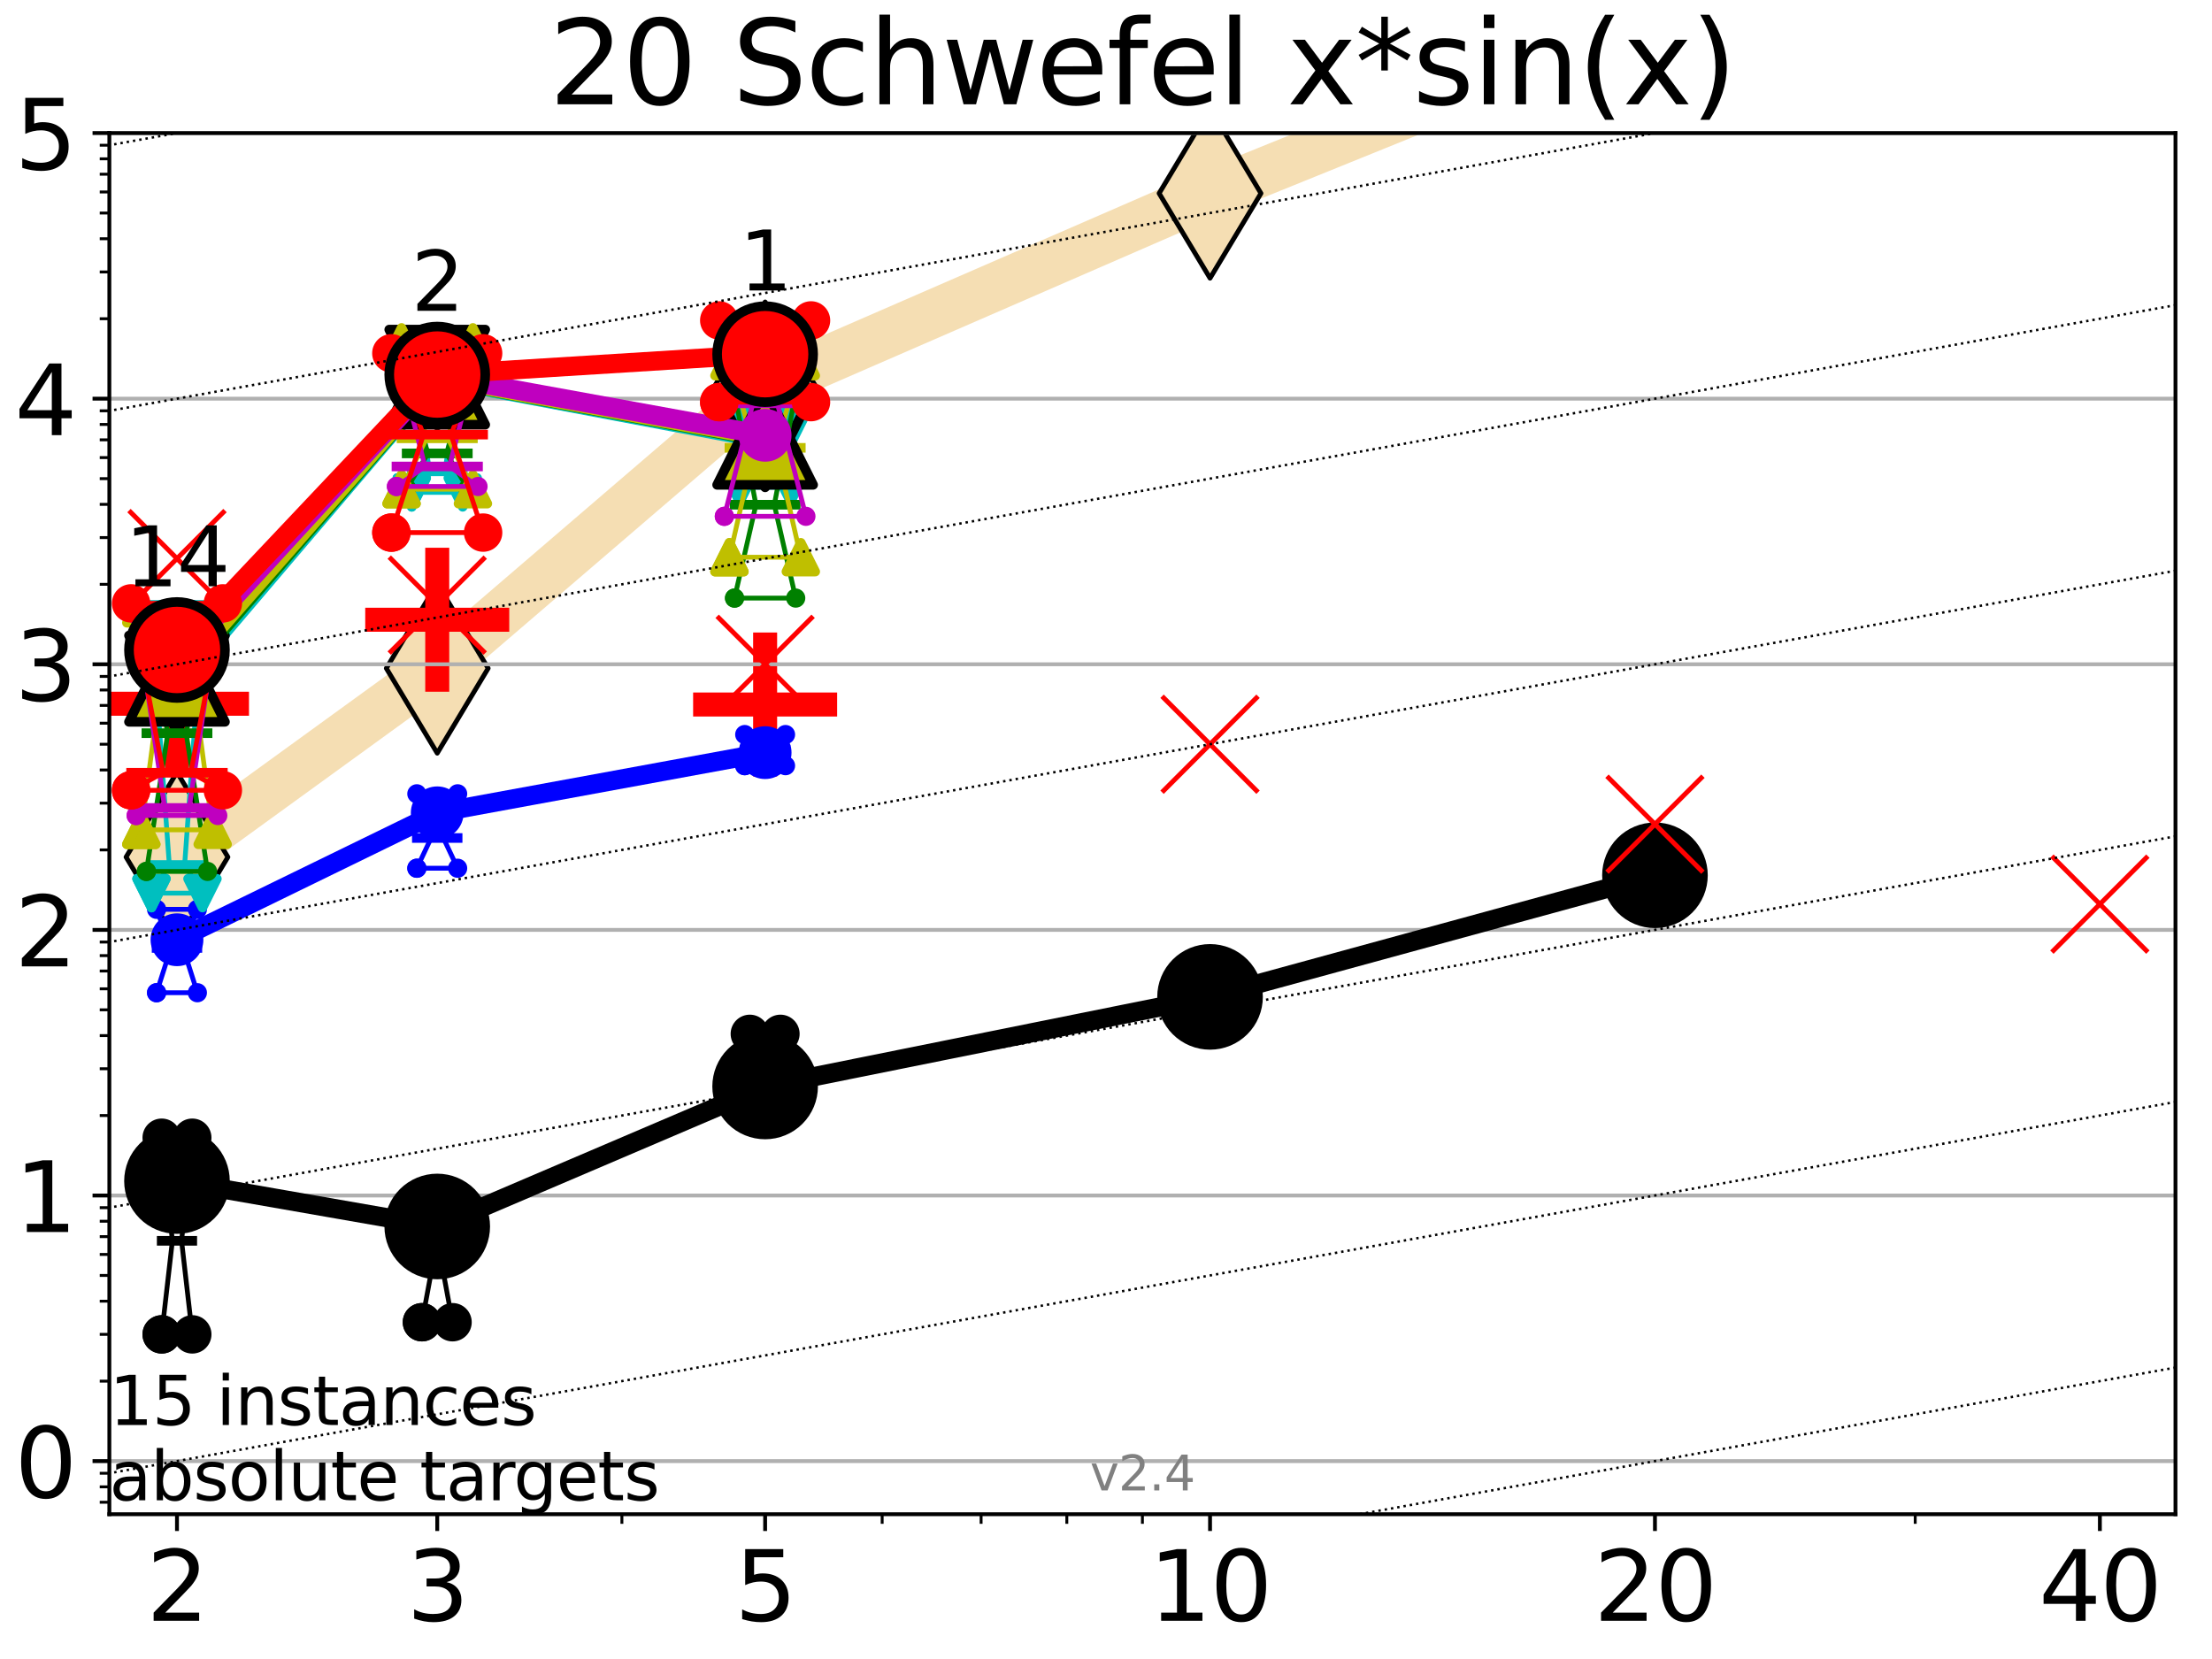 <?xml version="1.0" encoding="utf-8" standalone="no"?>
<!DOCTYPE svg PUBLIC "-//W3C//DTD SVG 1.1//EN"
  "http://www.w3.org/Graphics/SVG/1.1/DTD/svg11.dtd">
<svg height="345.6pt" version="1.1" viewBox="0 0 460.8 345.6" width="460.8pt" xmlns="http://www.w3.org/2000/svg" xmlns:xlink="http://www.w3.org/1999/xlink">
 <defs>
  <style type="text/css">*{stroke-linecap:butt;stroke-linejoin:round;}</style>
 </defs>
 <g id="figure_1">
  <g id="patch_1">
   <path d="M 0 345.6 
L 460.8 345.6 
L 460.8 0 
L 0 0 
z
" style="fill:#ffffff;"/>
  </g>
  <g id="axes_1">
   <g id="patch_2">
    <path d="M 22.78 315.44 
L 453.192 315.44 
L 453.192 27.72 
L 22.78 27.72 
z
" style="fill:#ffffff;"/>
   </g>
   <g id="line2d_1">
    <path clip-path="url(#pa3aa6c90eb)" d="M 36.868 178.543 
L 91.085 139.221 
L 159.39 80.584 
L 252.074 40.273 
L 344.758 2.725 
" style="fill:none;stroke:#f5deb3;stroke-linecap:square;stroke-width:10;"/>
    <defs>
     <path d="M 0 17.678 
L 10.607 0 
L 0 -17.678 
L -10.607 0 
z
" id="ma725a691e6" style="stroke:#000000;stroke-linejoin:miter;"/>
    </defs>
    <g clip-path="url(#pa3aa6c90eb)">
     <use style="fill:#f5deb3;stroke:#000000;stroke-linejoin:miter;" x="36.868" xlink:href="#ma725a691e6" y="178.543"/>
     <use style="fill:#f5deb3;stroke:#000000;stroke-linejoin:miter;" x="91.085" xlink:href="#ma725a691e6" y="139.221"/>
     <use style="fill:#f5deb3;stroke:#000000;stroke-linejoin:miter;" x="159.39" xlink:href="#ma725a691e6" y="80.584"/>
     <use style="fill:#f5deb3;stroke:#000000;stroke-linejoin:miter;" x="252.074" xlink:href="#ma725a691e6" y="40.273"/>
     <use style="fill:#f5deb3;stroke:#000000;stroke-linejoin:miter;" x="344.758" xlink:href="#ma725a691e6" y="2.725"/>
    </g>
   </g>
   <g id="line2d_2">
    <defs>
     <path d="M -15 0 
L 15 0 
M 0 15 
L 0 -15 
" id="m61f3a39ce9" style="stroke:#ff0000;stroke-width:5;"/>
    </defs>
    <g clip-path="url(#pa3aa6c90eb)">
     <use style="fill:#ff0000;stroke:#ff0000;stroke-width:5;" x="91.085" xlink:href="#m61f3a39ce9" y="129.107"/>
    </g>
   </g>
   <g id="line2d_3">
    <g clip-path="url(#pa3aa6c90eb)">
     <use style="fill:#ff0000;stroke:#ff0000;stroke-width:5;" x="159.39" xlink:href="#m61f3a39ce9" y="146.761"/>
    </g>
   </g>
   <g id="line2d_4">
    <g clip-path="url(#pa3aa6c90eb)">
     <use style="fill:#ff0000;stroke:#ff0000;stroke-width:5;" x="36.868" xlink:href="#m61f3a39ce9" y="146.603"/>
    </g>
   </g>
   <g id="matplotlib.axis_1">
    <g id="xtick_1">
     <g id="line2d_5">
      <defs>
       <path d="M 0 0 
L 0 3.5 
" id="m9c95145c1a" style="stroke:#000000;stroke-width:0.8;"/>
      </defs>
      <g>
       <use style="stroke:#000000;stroke-width:0.8;" x="36.868" xlink:href="#m9c95145c1a" y="315.44"/>
      </g>
     </g>
     <g id="text_1">
      <!-- 2 -->
      <g transform="translate(30.506 337.637)scale(0.2 -0.2)">
       <defs>
        <path d="M 1228 531 
L 3431 531 
L 3431 0 
L 469 0 
L 469 531 
Q 828 903 1448 1529 
Q 2069 2156 2228 2338 
Q 2531 2678 2651 2914 
Q 2772 3150 2772 3378 
Q 2772 3750 2511 3984 
Q 2250 4219 1831 4219 
Q 1534 4219 1204 4116 
Q 875 4013 500 3803 
L 500 4441 
Q 881 4594 1212 4672 
Q 1544 4750 1819 4750 
Q 2544 4750 2975 4387 
Q 3406 4025 3406 3419 
Q 3406 3131 3298 2873 
Q 3191 2616 2906 2266 
Q 2828 2175 2409 1742 
Q 1991 1309 1228 531 
z
" id="DejaVuSans-32" transform="scale(0.016)"/>
       </defs>
       <use xlink:href="#DejaVuSans-32"/>
      </g>
     </g>
    </g>
    <g id="xtick_2">
     <g id="line2d_6">
      <g>
       <use style="stroke:#000000;stroke-width:0.8;" x="91.085" xlink:href="#m9c95145c1a" y="315.44"/>
      </g>
     </g>
     <g id="text_2">
      <!-- 3 -->
      <g transform="translate(84.723 337.637)scale(0.2 -0.2)">
       <defs>
        <path d="M 2597 2516 
Q 3050 2419 3304 2112 
Q 3559 1806 3559 1356 
Q 3559 666 3084 287 
Q 2609 -91 1734 -91 
Q 1441 -91 1130 -33 
Q 819 25 488 141 
L 488 750 
Q 750 597 1062 519 
Q 1375 441 1716 441 
Q 2309 441 2620 675 
Q 2931 909 2931 1356 
Q 2931 1769 2642 2001 
Q 2353 2234 1838 2234 
L 1294 2234 
L 1294 2753 
L 1863 2753 
Q 2328 2753 2575 2939 
Q 2822 3125 2822 3475 
Q 2822 3834 2567 4026 
Q 2313 4219 1838 4219 
Q 1578 4219 1281 4162 
Q 984 4106 628 3988 
L 628 4550 
Q 988 4650 1302 4700 
Q 1616 4750 1894 4750 
Q 2613 4750 3031 4423 
Q 3450 4097 3450 3541 
Q 3450 3153 3228 2886 
Q 3006 2619 2597 2516 
z
" id="DejaVuSans-33" transform="scale(0.016)"/>
       </defs>
       <use xlink:href="#DejaVuSans-33"/>
      </g>
     </g>
    </g>
    <g id="xtick_3">
     <g id="line2d_7">
      <g>
       <use style="stroke:#000000;stroke-width:0.8;" x="159.39" xlink:href="#m9c95145c1a" y="315.44"/>
      </g>
     </g>
     <g id="text_3">
      <!-- 5 -->
      <g transform="translate(153.028 337.637)scale(0.2 -0.2)">
       <defs>
        <path d="M 691 4666 
L 3169 4666 
L 3169 4134 
L 1269 4134 
L 1269 2991 
Q 1406 3038 1543 3061 
Q 1681 3084 1819 3084 
Q 2600 3084 3056 2656 
Q 3513 2228 3513 1497 
Q 3513 744 3044 326 
Q 2575 -91 1722 -91 
Q 1428 -91 1123 -41 
Q 819 9 494 109 
L 494 744 
Q 775 591 1075 516 
Q 1375 441 1709 441 
Q 2250 441 2565 725 
Q 2881 1009 2881 1497 
Q 2881 1984 2565 2268 
Q 2250 2553 1709 2553 
Q 1456 2553 1204 2497 
Q 953 2441 691 2322 
L 691 4666 
z
" id="DejaVuSans-35" transform="scale(0.016)"/>
       </defs>
       <use xlink:href="#DejaVuSans-35"/>
      </g>
     </g>
    </g>
    <g id="xtick_4">
     <g id="line2d_8">
      <g>
       <use style="stroke:#000000;stroke-width:0.8;" x="252.074" xlink:href="#m9c95145c1a" y="315.44"/>
      </g>
     </g>
     <g id="text_4">
      <!-- 10 -->
      <g transform="translate(239.349 337.637)scale(0.2 -0.2)">
       <defs>
        <path d="M 794 531 
L 1825 531 
L 1825 4091 
L 703 3866 
L 703 4441 
L 1819 4666 
L 2450 4666 
L 2450 531 
L 3481 531 
L 3481 0 
L 794 0 
L 794 531 
z
" id="DejaVuSans-31" transform="scale(0.016)"/>
        <path d="M 2034 4250 
Q 1547 4250 1301 3770 
Q 1056 3291 1056 2328 
Q 1056 1369 1301 889 
Q 1547 409 2034 409 
Q 2525 409 2770 889 
Q 3016 1369 3016 2328 
Q 3016 3291 2770 3770 
Q 2525 4250 2034 4250 
z
M 2034 4750 
Q 2819 4750 3233 4129 
Q 3647 3509 3647 2328 
Q 3647 1150 3233 529 
Q 2819 -91 2034 -91 
Q 1250 -91 836 529 
Q 422 1150 422 2328 
Q 422 3509 836 4129 
Q 1250 4750 2034 4750 
z
" id="DejaVuSans-30" transform="scale(0.016)"/>
       </defs>
       <use xlink:href="#DejaVuSans-31"/>
       <use x="63.623" xlink:href="#DejaVuSans-30"/>
      </g>
     </g>
    </g>
    <g id="xtick_5">
     <g id="line2d_9">
      <g>
       <use style="stroke:#000000;stroke-width:0.8;" x="344.758" xlink:href="#m9c95145c1a" y="315.44"/>
      </g>
     </g>
     <g id="text_5">
      <!-- 20 -->
      <g transform="translate(332.033 337.637)scale(0.2 -0.2)">
       <use xlink:href="#DejaVuSans-32"/>
       <use x="63.623" xlink:href="#DejaVuSans-30"/>
      </g>
     </g>
    </g>
    <g id="xtick_6">
     <g id="line2d_10">
      <g>
       <use style="stroke:#000000;stroke-width:0.8;" x="437.443" xlink:href="#m9c95145c1a" y="315.44"/>
      </g>
     </g>
     <g id="text_6">
      <!-- 40 -->
      <g transform="translate(424.718 337.637)scale(0.2 -0.2)">
       <defs>
        <path d="M 2419 4116 
L 825 1625 
L 2419 1625 
L 2419 4116 
z
M 2253 4666 
L 3047 4666 
L 3047 1625 
L 3713 1625 
L 3713 1100 
L 3047 1100 
L 3047 0 
L 2419 0 
L 2419 1100 
L 313 1100 
L 313 1709 
L 2253 4666 
z
" id="DejaVuSans-34" transform="scale(0.016)"/>
       </defs>
       <use xlink:href="#DejaVuSans-34"/>
       <use x="63.623" xlink:href="#DejaVuSans-30"/>
      </g>
     </g>
    </g>
    <g id="xtick_7">
     <g id="line2d_11">
      <defs>
       <path d="M 0 0 
L 0 2 
" id="m64f2b4f799" style="stroke:#000000;stroke-width:0.6;"/>
      </defs>
      <g>
       <use style="stroke:#000000;stroke-width:0.6;" x="129.552" xlink:href="#m64f2b4f799" y="315.44"/>
      </g>
     </g>
    </g>
    <g id="xtick_8">
     <g id="line2d_12">
      <g>
       <use style="stroke:#000000;stroke-width:0.6;" x="183.769" xlink:href="#m64f2b4f799" y="315.44"/>
      </g>
     </g>
    </g>
    <g id="xtick_9">
     <g id="line2d_13">
      <g>
       <use style="stroke:#000000;stroke-width:0.6;" x="204.381" xlink:href="#m64f2b4f799" y="315.44"/>
      </g>
     </g>
    </g>
    <g id="xtick_10">
     <g id="line2d_14">
      <g>
       <use style="stroke:#000000;stroke-width:0.6;" x="222.237" xlink:href="#m64f2b4f799" y="315.44"/>
      </g>
     </g>
    </g>
    <g id="xtick_11">
     <g id="line2d_15">
      <g>
       <use style="stroke:#000000;stroke-width:0.6;" x="237.986" xlink:href="#m64f2b4f799" y="315.44"/>
      </g>
     </g>
    </g>
    <g id="xtick_12">
     <g id="line2d_16">
      <g>
       <use style="stroke:#000000;stroke-width:0.6;" x="398.975" xlink:href="#m64f2b4f799" y="315.44"/>
      </g>
     </g>
    </g>
   </g>
   <g id="matplotlib.axis_2">
    <g id="ytick_1">
     <g id="line2d_17">
      <path clip-path="url(#pa3aa6c90eb)" d="M 22.78 304.374 
L 453.192 304.374 
" style="fill:none;stroke:#b0b0b0;stroke-linecap:square;stroke-width:0.8;"/>
     </g>
     <g id="line2d_18">
      <defs>
       <path d="M 0 0 
L -3.5 0 
" id="me9c309f38b" style="stroke:#000000;stroke-width:0.8;"/>
      </defs>
      <g>
       <use style="stroke:#000000;stroke-width:0.8;" x="22.78" xlink:href="#me9c309f38b" y="304.374"/>
      </g>
     </g>
     <g id="text_7">
      <!-- 0 -->
      <g transform="translate(3.055 311.972)scale(0.2 -0.2)">
       <use xlink:href="#DejaVuSans-30"/>
      </g>
     </g>
    </g>
    <g id="ytick_2">
     <g id="line2d_19">
      <path clip-path="url(#pa3aa6c90eb)" d="M 22.78 249.043 
L 453.192 249.043 
" style="fill:none;stroke:#b0b0b0;stroke-linecap:square;stroke-width:0.8;"/>
     </g>
     <g id="line2d_20">
      <g>
       <use style="stroke:#000000;stroke-width:0.8;" x="22.78" xlink:href="#me9c309f38b" y="249.043"/>
      </g>
     </g>
     <g id="text_8">
      <!-- 1 -->
      <g transform="translate(3.055 256.642)scale(0.2 -0.2)">
       <use xlink:href="#DejaVuSans-31"/>
      </g>
     </g>
    </g>
    <g id="ytick_3">
     <g id="line2d_21">
      <path clip-path="url(#pa3aa6c90eb)" d="M 22.78 193.712 
L 453.192 193.712 
" style="fill:none;stroke:#b0b0b0;stroke-linecap:square;stroke-width:0.8;"/>
     </g>
     <g id="line2d_22">
      <g>
       <use style="stroke:#000000;stroke-width:0.8;" x="22.78" xlink:href="#me9c309f38b" y="193.712"/>
      </g>
     </g>
     <g id="text_9">
      <!-- 2 -->
      <g transform="translate(3.055 201.311)scale(0.2 -0.2)">
       <use xlink:href="#DejaVuSans-32"/>
      </g>
     </g>
    </g>
    <g id="ytick_4">
     <g id="line2d_23">
      <path clip-path="url(#pa3aa6c90eb)" d="M 22.78 138.382 
L 453.192 138.382 
" style="fill:none;stroke:#b0b0b0;stroke-linecap:square;stroke-width:0.8;"/>
     </g>
     <g id="line2d_24">
      <g>
       <use style="stroke:#000000;stroke-width:0.8;" x="22.78" xlink:href="#me9c309f38b" y="138.382"/>
      </g>
     </g>
     <g id="text_10">
      <!-- 3 -->
      <g transform="translate(3.055 145.98)scale(0.2 -0.2)">
       <use xlink:href="#DejaVuSans-33"/>
      </g>
     </g>
    </g>
    <g id="ytick_5">
     <g id="line2d_25">
      <path clip-path="url(#pa3aa6c90eb)" d="M 22.78 83.051 
L 453.192 83.051 
" style="fill:none;stroke:#b0b0b0;stroke-linecap:square;stroke-width:0.8;"/>
     </g>
     <g id="line2d_26">
      <g>
       <use style="stroke:#000000;stroke-width:0.8;" x="22.78" xlink:href="#me9c309f38b" y="83.051"/>
      </g>
     </g>
     <g id="text_11">
      <!-- 4 -->
      <g transform="translate(3.055 90.649)scale(0.2 -0.2)">
       <use xlink:href="#DejaVuSans-34"/>
      </g>
     </g>
    </g>
    <g id="ytick_6">
     <g id="line2d_27">
      <path clip-path="url(#pa3aa6c90eb)" d="M 22.78 27.72 
L 453.192 27.72 
" style="fill:none;stroke:#b0b0b0;stroke-linecap:square;stroke-width:0.8;"/>
     </g>
     <g id="line2d_28">
      <g>
       <use style="stroke:#000000;stroke-width:0.8;" x="22.78" xlink:href="#me9c309f38b" y="27.72"/>
      </g>
     </g>
     <g id="text_12">
      <!-- 5 -->
      <g transform="translate(3.055 35.318)scale(0.2 -0.2)">
       <use xlink:href="#DejaVuSans-35"/>
      </g>
     </g>
    </g>
    <g id="ytick_7">
     <g id="line2d_29">
      <defs>
       <path d="M 0 0 
L -2 0 
" id="m8333639139" style="stroke:#000000;stroke-width:0.6;"/>
      </defs>
      <g>
       <use style="stroke:#000000;stroke-width:0.6;" x="22.78" xlink:href="#m8333639139" y="312.945"/>
      </g>
     </g>
    </g>
    <g id="ytick_8">
     <g id="line2d_30">
      <g>
       <use style="stroke:#000000;stroke-width:0.6;" x="22.78" xlink:href="#m8333639139" y="309.736"/>
      </g>
     </g>
    </g>
    <g id="ytick_9">
     <g id="line2d_31">
      <g>
       <use style="stroke:#000000;stroke-width:0.6;" x="22.78" xlink:href="#m8333639139" y="306.906"/>
      </g>
     </g>
    </g>
    <g id="ytick_10">
     <g id="line2d_32">
      <g>
       <use style="stroke:#000000;stroke-width:0.6;" x="22.78" xlink:href="#m8333639139" y="287.718"/>
      </g>
     </g>
    </g>
    <g id="ytick_11">
     <g id="line2d_33">
      <g>
       <use style="stroke:#000000;stroke-width:0.6;" x="22.78" xlink:href="#m8333639139" y="277.974"/>
      </g>
     </g>
    </g>
    <g id="ytick_12">
     <g id="line2d_34">
      <g>
       <use style="stroke:#000000;stroke-width:0.6;" x="22.78" xlink:href="#m8333639139" y="271.061"/>
      </g>
     </g>
    </g>
    <g id="ytick_13">
     <g id="line2d_35">
      <g>
       <use style="stroke:#000000;stroke-width:0.6;" x="22.78" xlink:href="#m8333639139" y="265.699"/>
      </g>
     </g>
    </g>
    <g id="ytick_14">
     <g id="line2d_36">
      <g>
       <use style="stroke:#000000;stroke-width:0.6;" x="22.78" xlink:href="#m8333639139" y="261.318"/>
      </g>
     </g>
    </g>
    <g id="ytick_15">
     <g id="line2d_37">
      <g>
       <use style="stroke:#000000;stroke-width:0.6;" x="22.78" xlink:href="#m8333639139" y="257.614"/>
      </g>
     </g>
    </g>
    <g id="ytick_16">
     <g id="line2d_38">
      <g>
       <use style="stroke:#000000;stroke-width:0.6;" x="22.78" xlink:href="#m8333639139" y="254.405"/>
      </g>
     </g>
    </g>
    <g id="ytick_17">
     <g id="line2d_39">
      <g>
       <use style="stroke:#000000;stroke-width:0.6;" x="22.78" xlink:href="#m8333639139" y="251.575"/>
      </g>
     </g>
    </g>
    <g id="ytick_18">
     <g id="line2d_40">
      <g>
       <use style="stroke:#000000;stroke-width:0.6;" x="22.78" xlink:href="#m8333639139" y="232.387"/>
      </g>
     </g>
    </g>
    <g id="ytick_19">
     <g id="line2d_41">
      <g>
       <use style="stroke:#000000;stroke-width:0.6;" x="22.78" xlink:href="#m8333639139" y="222.644"/>
      </g>
     </g>
    </g>
    <g id="ytick_20">
     <g id="line2d_42">
      <g>
       <use style="stroke:#000000;stroke-width:0.6;" x="22.78" xlink:href="#m8333639139" y="215.731"/>
      </g>
     </g>
    </g>
    <g id="ytick_21">
     <g id="line2d_43">
      <g>
       <use style="stroke:#000000;stroke-width:0.6;" x="22.78" xlink:href="#m8333639139" y="210.369"/>
      </g>
     </g>
    </g>
    <g id="ytick_22">
     <g id="line2d_44">
      <g>
       <use style="stroke:#000000;stroke-width:0.6;" x="22.78" xlink:href="#m8333639139" y="205.987"/>
      </g>
     </g>
    </g>
    <g id="ytick_23">
     <g id="line2d_45">
      <g>
       <use style="stroke:#000000;stroke-width:0.6;" x="22.78" xlink:href="#m8333639139" y="202.283"/>
      </g>
     </g>
    </g>
    <g id="ytick_24">
     <g id="line2d_46">
      <g>
       <use style="stroke:#000000;stroke-width:0.6;" x="22.78" xlink:href="#m8333639139" y="199.074"/>
      </g>
     </g>
    </g>
    <g id="ytick_25">
     <g id="line2d_47">
      <g>
       <use style="stroke:#000000;stroke-width:0.6;" x="22.78" xlink:href="#m8333639139" y="196.244"/>
      </g>
     </g>
    </g>
    <g id="ytick_26">
     <g id="line2d_48">
      <g>
       <use style="stroke:#000000;stroke-width:0.6;" x="22.78" xlink:href="#m8333639139" y="177.056"/>
      </g>
     </g>
    </g>
    <g id="ytick_27">
     <g id="line2d_49">
      <g>
       <use style="stroke:#000000;stroke-width:0.6;" x="22.78" xlink:href="#m8333639139" y="167.313"/>
      </g>
     </g>
    </g>
    <g id="ytick_28">
     <g id="line2d_50">
      <g>
       <use style="stroke:#000000;stroke-width:0.6;" x="22.78" xlink:href="#m8333639139" y="160.4"/>
      </g>
     </g>
    </g>
    <g id="ytick_29">
     <g id="line2d_51">
      <g>
       <use style="stroke:#000000;stroke-width:0.6;" x="22.78" xlink:href="#m8333639139" y="155.038"/>
      </g>
     </g>
    </g>
    <g id="ytick_30">
     <g id="line2d_52">
      <g>
       <use style="stroke:#000000;stroke-width:0.6;" x="22.78" xlink:href="#m8333639139" y="150.657"/>
      </g>
     </g>
    </g>
    <g id="ytick_31">
     <g id="line2d_53">
      <g>
       <use style="stroke:#000000;stroke-width:0.6;" x="22.78" xlink:href="#m8333639139" y="146.952"/>
      </g>
     </g>
    </g>
    <g id="ytick_32">
     <g id="line2d_54">
      <g>
       <use style="stroke:#000000;stroke-width:0.6;" x="22.78" xlink:href="#m8333639139" y="143.744"/>
      </g>
     </g>
    </g>
    <g id="ytick_33">
     <g id="line2d_55">
      <g>
       <use style="stroke:#000000;stroke-width:0.6;" x="22.78" xlink:href="#m8333639139" y="140.913"/>
      </g>
     </g>
    </g>
    <g id="ytick_34">
     <g id="line2d_56">
      <g>
       <use style="stroke:#000000;stroke-width:0.6;" x="22.78" xlink:href="#m8333639139" y="121.725"/>
      </g>
     </g>
    </g>
    <g id="ytick_35">
     <g id="line2d_57">
      <g>
       <use style="stroke:#000000;stroke-width:0.6;" x="22.78" xlink:href="#m8333639139" y="111.982"/>
      </g>
     </g>
    </g>
    <g id="ytick_36">
     <g id="line2d_58">
      <g>
       <use style="stroke:#000000;stroke-width:0.6;" x="22.78" xlink:href="#m8333639139" y="105.069"/>
      </g>
     </g>
    </g>
    <g id="ytick_37">
     <g id="line2d_59">
      <g>
       <use style="stroke:#000000;stroke-width:0.6;" x="22.78" xlink:href="#m8333639139" y="99.707"/>
      </g>
     </g>
    </g>
    <g id="ytick_38">
     <g id="line2d_60">
      <g>
       <use style="stroke:#000000;stroke-width:0.6;" x="22.78" xlink:href="#m8333639139" y="95.326"/>
      </g>
     </g>
    </g>
    <g id="ytick_39">
     <g id="line2d_61">
      <g>
       <use style="stroke:#000000;stroke-width:0.6;" x="22.78" xlink:href="#m8333639139" y="91.622"/>
      </g>
     </g>
    </g>
    <g id="ytick_40">
     <g id="line2d_62">
      <g>
       <use style="stroke:#000000;stroke-width:0.6;" x="22.78" xlink:href="#m8333639139" y="88.413"/>
      </g>
     </g>
    </g>
    <g id="ytick_41">
     <g id="line2d_63">
      <g>
       <use style="stroke:#000000;stroke-width:0.6;" x="22.78" xlink:href="#m8333639139" y="85.583"/>
      </g>
     </g>
    </g>
    <g id="ytick_42">
     <g id="line2d_64">
      <g>
       <use style="stroke:#000000;stroke-width:0.6;" x="22.78" xlink:href="#m8333639139" y="66.395"/>
      </g>
     </g>
    </g>
    <g id="ytick_43">
     <g id="line2d_65">
      <g>
       <use style="stroke:#000000;stroke-width:0.6;" x="22.78" xlink:href="#m8333639139" y="56.651"/>
      </g>
     </g>
    </g>
    <g id="ytick_44">
     <g id="line2d_66">
      <g>
       <use style="stroke:#000000;stroke-width:0.6;" x="22.78" xlink:href="#m8333639139" y="49.738"/>
      </g>
     </g>
    </g>
    <g id="ytick_45">
     <g id="line2d_67">
      <g>
       <use style="stroke:#000000;stroke-width:0.6;" x="22.78" xlink:href="#m8333639139" y="44.376"/>
      </g>
     </g>
    </g>
    <g id="ytick_46">
     <g id="line2d_68">
      <g>
       <use style="stroke:#000000;stroke-width:0.6;" x="22.78" xlink:href="#m8333639139" y="39.995"/>
      </g>
     </g>
    </g>
    <g id="ytick_47">
     <g id="line2d_69">
      <g>
       <use style="stroke:#000000;stroke-width:0.6;" x="22.78" xlink:href="#m8333639139" y="36.291"/>
      </g>
     </g>
    </g>
    <g id="ytick_48">
     <g id="line2d_70">
      <g>
       <use style="stroke:#000000;stroke-width:0.6;" x="22.78" xlink:href="#m8333639139" y="33.082"/>
      </g>
     </g>
    </g>
    <g id="ytick_49">
     <g id="line2d_71">
      <g>
       <use style="stroke:#000000;stroke-width:0.6;" x="22.78" xlink:href="#m8333639139" y="30.252"/>
      </g>
     </g>
    </g>
   </g>
   <g id="line2d_72">
    <path clip-path="url(#pa3aa6c90eb)" d="M 33.682 277.974 
L 35.912 258.488 
L 33.682 237.01 
L 40.054 237.01 
L 37.824 258.488 
L 40.054 277.974 
L 33.682 277.974 
" style="fill:none;stroke:#000000;stroke-linecap:square;"/>
   </g>
   <g id="line2d_73">
    <path clip-path="url(#pa3aa6c90eb)" d="M 33.682 277.974 
L 40.054 277.974 
L 40.054 237.01 
L 33.682 237.01 
L 33.682 277.974 
" style="fill:none;"/>
    <defs>
     <path d="M 0 3 
C 0.796 3 1.559 2.684 2.121 2.121 
C 2.684 1.559 3 0.796 3 0 
C 3 -0.796 2.684 -1.559 2.121 -2.121 
C 1.559 -2.684 0.796 -3 0 -3 
C -0.796 -3 -1.559 -2.684 -2.121 -2.121 
C -2.684 -1.559 -3 -0.796 -3 0 
C -3 0.796 -2.684 1.559 -2.121 2.121 
C -1.559 2.684 -0.796 3 0 3 
z
" id="mca0f321702" style="stroke:#000000;stroke-width:2;"/>
    </defs>
    <g clip-path="url(#pa3aa6c90eb)">
     <use style="stroke:#000000;stroke-width:2;" x="33.682" xlink:href="#mca0f321702" y="277.974"/>
     <use style="stroke:#000000;stroke-width:2;" x="40.054" xlink:href="#mca0f321702" y="277.974"/>
     <use style="stroke:#000000;stroke-width:2;" x="40.054" xlink:href="#mca0f321702" y="237.01"/>
     <use style="stroke:#000000;stroke-width:2;" x="33.682" xlink:href="#mca0f321702" y="237.01"/>
     <use style="stroke:#000000;stroke-width:2;" x="33.682" xlink:href="#mca0f321702" y="277.974"/>
    </g>
   </g>
   <g id="line2d_74">
    <path clip-path="url(#pa3aa6c90eb)" d="M 33.682 258.488 
L 40.054 258.488 
" style="fill:none;stroke:#000000;stroke-linecap:square;stroke-width:2;"/>
   </g>
   <g id="line2d_75">
    <path clip-path="url(#pa3aa6c90eb)" d="M 87.899 275.443 
L 90.129 263.409 
L 87.899 251.575 
L 94.271 251.575 
L 92.041 263.409 
L 94.271 275.443 
L 87.899 275.443 
" style="fill:none;stroke:#000000;stroke-linecap:square;"/>
   </g>
   <g id="line2d_76">
    <path clip-path="url(#pa3aa6c90eb)" d="M 87.899 275.443 
L 94.271 275.443 
L 94.271 251.575 
L 87.899 251.575 
L 87.899 275.443 
" style="fill:none;"/>
    <g clip-path="url(#pa3aa6c90eb)">
     <use style="stroke:#000000;stroke-width:2;" x="87.899" xlink:href="#mca0f321702" y="275.443"/>
     <use style="stroke:#000000;stroke-width:2;" x="94.271" xlink:href="#mca0f321702" y="275.443"/>
     <use style="stroke:#000000;stroke-width:2;" x="94.271" xlink:href="#mca0f321702" y="251.575"/>
     <use style="stroke:#000000;stroke-width:2;" x="87.899" xlink:href="#mca0f321702" y="251.575"/>
     <use style="stroke:#000000;stroke-width:2;" x="87.899" xlink:href="#mca0f321702" y="275.443"/>
    </g>
   </g>
   <g id="line2d_77">
    <path clip-path="url(#pa3aa6c90eb)" d="M 87.899 263.409 
L 94.271 263.409 
" style="fill:none;stroke:#000000;stroke-linecap:square;stroke-width:2;"/>
   </g>
   <g id="line2d_78">
    <path clip-path="url(#pa3aa6c90eb)" d="M 156.204 227.806 
L 158.434 219.849 
L 156.204 215.373 
L 162.576 215.373 
L 160.346 219.849 
L 162.576 227.806 
L 156.204 227.806 
" style="fill:none;stroke:#000000;stroke-linecap:square;"/>
   </g>
   <g id="line2d_79">
    <path clip-path="url(#pa3aa6c90eb)" d="M 156.204 227.806 
L 162.576 227.806 
L 162.576 215.373 
L 156.204 215.373 
L 156.204 227.806 
" style="fill:none;"/>
    <g clip-path="url(#pa3aa6c90eb)">
     <use style="stroke:#000000;stroke-width:2;" x="156.204" xlink:href="#mca0f321702" y="227.806"/>
     <use style="stroke:#000000;stroke-width:2;" x="162.576" xlink:href="#mca0f321702" y="227.806"/>
     <use style="stroke:#000000;stroke-width:2;" x="162.576" xlink:href="#mca0f321702" y="215.373"/>
     <use style="stroke:#000000;stroke-width:2;" x="156.204" xlink:href="#mca0f321702" y="215.373"/>
     <use style="stroke:#000000;stroke-width:2;" x="156.204" xlink:href="#mca0f321702" y="227.806"/>
    </g>
   </g>
   <g id="line2d_80">
    <path clip-path="url(#pa3aa6c90eb)" d="M 156.204 219.849 
L 162.576 219.849 
" style="fill:none;stroke:#000000;stroke-linecap:square;stroke-width:2;"/>
   </g>
   <g id="line2d_81">
    <path clip-path="url(#pa3aa6c90eb)" d="M 248.888 212.529 
L 251.118 207.774 
L 248.888 207.517 
L 255.26 207.517 
L 253.03 207.774 
L 255.26 212.529 
L 248.888 212.529 
" style="fill:none;stroke:#000000;stroke-linecap:square;"/>
   </g>
   <g id="line2d_82">
    <path clip-path="url(#pa3aa6c90eb)" d="M 248.888 212.529 
L 255.26 212.529 
L 255.26 207.517 
L 248.888 207.517 
L 248.888 212.529 
" style="fill:none;"/>
    <g clip-path="url(#pa3aa6c90eb)">
     <use style="stroke:#000000;stroke-width:2;" x="248.888" xlink:href="#mca0f321702" y="212.529"/>
     <use style="stroke:#000000;stroke-width:2;" x="255.26" xlink:href="#mca0f321702" y="212.529"/>
     <use style="stroke:#000000;stroke-width:2;" x="255.26" xlink:href="#mca0f321702" y="207.517"/>
     <use style="stroke:#000000;stroke-width:2;" x="248.888" xlink:href="#mca0f321702" y="207.517"/>
     <use style="stroke:#000000;stroke-width:2;" x="248.888" xlink:href="#mca0f321702" y="212.529"/>
    </g>
   </g>
   <g id="line2d_83">
    <path clip-path="url(#pa3aa6c90eb)" d="M 248.888 207.774 
L 255.26 207.774 
" style="fill:none;stroke:#000000;stroke-linecap:square;stroke-width:2;"/>
   </g>
   <g id="line2d_84">
    <path clip-path="url(#pa3aa6c90eb)" d="M 341.572 184.504 
L 343.803 181.602 
L 341.572 179.561 
L 347.945 179.561 
L 345.714 181.602 
L 347.945 184.504 
L 341.572 184.504 
" style="fill:none;stroke:#000000;stroke-linecap:square;"/>
   </g>
   <g id="line2d_85">
    <path clip-path="url(#pa3aa6c90eb)" d="M 341.572 184.504 
L 347.945 184.504 
L 347.945 179.561 
L 341.572 179.561 
L 341.572 184.504 
" style="fill:none;"/>
    <g clip-path="url(#pa3aa6c90eb)">
     <use style="stroke:#000000;stroke-width:2;" x="341.572" xlink:href="#mca0f321702" y="184.504"/>
     <use style="stroke:#000000;stroke-width:2;" x="347.945" xlink:href="#mca0f321702" y="184.504"/>
     <use style="stroke:#000000;stroke-width:2;" x="347.945" xlink:href="#mca0f321702" y="179.561"/>
     <use style="stroke:#000000;stroke-width:2;" x="341.572" xlink:href="#mca0f321702" y="179.561"/>
     <use style="stroke:#000000;stroke-width:2;" x="341.572" xlink:href="#mca0f321702" y="184.504"/>
    </g>
   </g>
   <g id="line2d_86">
    <path clip-path="url(#pa3aa6c90eb)" d="M 341.572 181.602 
L 347.945 181.602 
" style="fill:none;stroke:#000000;stroke-linecap:square;stroke-width:2;"/>
   </g>
   <g id="line2d_87">
    <path clip-path="url(#pa3aa6c90eb)" d="M 36.868 246.035 
L 91.085 255.498 
" style="fill:none;stroke:#000000;stroke-linecap:square;stroke-width:4;"/>
   </g>
   <g id="line2d_88">
    <path clip-path="url(#pa3aa6c90eb)" d="M 91.085 255.498 
L 159.39 226.33 
" style="fill:none;stroke:#000000;stroke-linecap:square;stroke-width:4;"/>
   </g>
   <g id="line2d_89">
    <path clip-path="url(#pa3aa6c90eb)" d="M 159.39 226.33 
L 252.074 207.668 
" style="fill:none;stroke:#000000;stroke-linecap:square;stroke-width:4;"/>
   </g>
   <g id="line2d_90">
    <path clip-path="url(#pa3aa6c90eb)" d="M 252.074 207.668 
L 344.758 182.34 
" style="fill:none;stroke:#000000;stroke-linecap:square;stroke-width:4;"/>
   </g>
   <g id="line2d_91">
    <path clip-path="url(#pa3aa6c90eb)" d="M 36.868 246.035 
L 91.085 255.498 
L 159.39 226.33 
L 252.074 207.668 
L 344.758 182.34 
" style="fill:none;"/>
    <defs>
     <path d="M 0 10 
C 2.652 10 5.196 8.946 7.071 7.071 
C 8.946 5.196 10 2.652 10 0 
C 10 -2.652 8.946 -5.196 7.071 -7.071 
C 5.196 -8.946 2.652 -10 0 -10 
C -2.652 -10 -5.196 -8.946 -7.071 -7.071 
C -8.946 -5.196 -10 -2.652 -10 0 
C -10 2.652 -8.946 5.196 -7.071 7.071 
C -5.196 8.946 -2.652 10 0 10 
z
" id="m206d5be48f" style="stroke:#000000;stroke-width:2;"/>
    </defs>
    <g clip-path="url(#pa3aa6c90eb)">
     <use style="stroke:#000000;stroke-width:2;" x="36.868" xlink:href="#m206d5be48f" y="246.035"/>
     <use style="stroke:#000000;stroke-width:2;" x="91.085" xlink:href="#m206d5be48f" y="255.498"/>
     <use style="stroke:#000000;stroke-width:2;" x="159.39" xlink:href="#m206d5be48f" y="226.33"/>
     <use style="stroke:#000000;stroke-width:2;" x="252.074" xlink:href="#m206d5be48f" y="207.668"/>
     <use style="stroke:#000000;stroke-width:2;" x="344.758" xlink:href="#m206d5be48f" y="182.34"/>
    </g>
   </g>
   <g id="line2d_92">
    <path clip-path="url(#pa3aa6c90eb)" d="M 32.62 206.802 
L 35.594 197.477 
L 32.62 189.431 
L 41.116 189.431 
L 38.143 197.477 
L 41.116 206.802 
L 32.62 206.802 
" style="fill:none;stroke:#0000ff;stroke-linecap:square;"/>
   </g>
   <g id="line2d_93">
    <path clip-path="url(#pa3aa6c90eb)" d="M 32.62 206.802 
L 41.116 206.802 
L 41.116 189.431 
L 32.62 189.431 
L 32.62 206.802 
" style="fill:none;"/>
    <defs>
     <path d="M 0 1.5 
C 0.398 1.5 0.779 1.342 1.061 1.061 
C 1.342 0.779 1.5 0.398 1.5 0 
C 1.5 -0.398 1.342 -0.779 1.061 -1.061 
C 0.779 -1.342 0.398 -1.5 0 -1.5 
C -0.398 -1.5 -0.779 -1.342 -1.061 -1.061 
C -1.342 -0.779 -1.5 -0.398 -1.5 0 
C -1.5 0.398 -1.342 0.779 -1.061 1.061 
C -0.779 1.342 -0.398 1.5 0 1.5 
z
" id="m6c05e3221f" style="stroke:#0000ff;"/>
    </defs>
    <g clip-path="url(#pa3aa6c90eb)">
     <use style="fill:#0000ff;stroke:#0000ff;" x="32.62" xlink:href="#m6c05e3221f" y="206.802"/>
     <use style="fill:#0000ff;stroke:#0000ff;" x="41.116" xlink:href="#m6c05e3221f" y="206.802"/>
     <use style="fill:#0000ff;stroke:#0000ff;" x="41.116" xlink:href="#m6c05e3221f" y="189.431"/>
     <use style="fill:#0000ff;stroke:#0000ff;" x="32.62" xlink:href="#m6c05e3221f" y="189.431"/>
     <use style="fill:#0000ff;stroke:#0000ff;" x="32.62" xlink:href="#m6c05e3221f" y="206.802"/>
    </g>
   </g>
   <g id="line2d_94">
    <path clip-path="url(#pa3aa6c90eb)" d="M 32.62 197.477 
L 41.116 197.477 
" style="fill:none;stroke:#0000ff;stroke-linecap:square;stroke-width:2;"/>
   </g>
   <g id="line2d_95">
    <path clip-path="url(#pa3aa6c90eb)" d="M 86.837 180.867 
L 89.811 174.566 
L 86.837 165.365 
L 95.333 165.365 
L 92.359 174.566 
L 95.333 180.867 
L 86.837 180.867 
" style="fill:none;stroke:#0000ff;stroke-linecap:square;"/>
   </g>
   <g id="line2d_96">
    <path clip-path="url(#pa3aa6c90eb)" d="M 86.837 180.867 
L 95.333 180.867 
L 95.333 165.365 
L 86.837 165.365 
L 86.837 180.867 
" style="fill:none;"/>
    <g clip-path="url(#pa3aa6c90eb)">
     <use style="fill:#0000ff;stroke:#0000ff;" x="86.837" xlink:href="#m6c05e3221f" y="180.867"/>
     <use style="fill:#0000ff;stroke:#0000ff;" x="95.333" xlink:href="#m6c05e3221f" y="180.867"/>
     <use style="fill:#0000ff;stroke:#0000ff;" x="95.333" xlink:href="#m6c05e3221f" y="165.365"/>
     <use style="fill:#0000ff;stroke:#0000ff;" x="86.837" xlink:href="#m6c05e3221f" y="165.365"/>
     <use style="fill:#0000ff;stroke:#0000ff;" x="86.837" xlink:href="#m6c05e3221f" y="180.867"/>
    </g>
   </g>
   <g id="line2d_97">
    <path clip-path="url(#pa3aa6c90eb)" d="M 86.837 174.566 
L 95.333 174.566 
" style="fill:none;stroke:#0000ff;stroke-linecap:square;stroke-width:2;"/>
   </g>
   <g id="line2d_98">
    <path clip-path="url(#pa3aa6c90eb)" d="M 155.142 159.504 
L 158.116 156.19 
L 155.142 153.02 
L 163.638 153.02 
L 160.665 156.19 
L 163.638 159.504 
L 155.142 159.504 
" style="fill:none;stroke:#0000ff;stroke-linecap:square;"/>
   </g>
   <g id="line2d_99">
    <path clip-path="url(#pa3aa6c90eb)" d="M 155.142 159.504 
L 163.638 159.504 
L 163.638 153.02 
L 155.142 153.02 
L 155.142 159.504 
" style="fill:none;"/>
    <g clip-path="url(#pa3aa6c90eb)">
     <use style="fill:#0000ff;stroke:#0000ff;" x="155.142" xlink:href="#m6c05e3221f" y="159.504"/>
     <use style="fill:#0000ff;stroke:#0000ff;" x="163.638" xlink:href="#m6c05e3221f" y="159.504"/>
     <use style="fill:#0000ff;stroke:#0000ff;" x="163.638" xlink:href="#m6c05e3221f" y="153.02"/>
     <use style="fill:#0000ff;stroke:#0000ff;" x="155.142" xlink:href="#m6c05e3221f" y="153.02"/>
     <use style="fill:#0000ff;stroke:#0000ff;" x="155.142" xlink:href="#m6c05e3221f" y="159.504"/>
    </g>
   </g>
   <g id="line2d_100">
    <path clip-path="url(#pa3aa6c90eb)" d="M 155.142 156.19 
L 163.638 156.19 
" style="fill:none;stroke:#0000ff;stroke-linecap:square;stroke-width:2;"/>
   </g>
   <g id="line2d_101">
    <path clip-path="url(#pa3aa6c90eb)" d="M 36.868 195.768 
L 91.085 169.324 
" style="fill:none;stroke:#0000ff;stroke-linecap:square;stroke-width:4;"/>
   </g>
   <g id="line2d_102">
    <path clip-path="url(#pa3aa6c90eb)" d="M 91.085 169.324 
L 159.39 156.787 
" style="fill:none;stroke:#0000ff;stroke-linecap:square;stroke-width:4;"/>
   </g>
   <g id="line2d_103">
    <path clip-path="url(#pa3aa6c90eb)" d="M 36.868 195.768 
L 91.085 169.324 
L 159.39 156.787 
" style="fill:none;"/>
    <defs>
     <path d="M 0 5 
C 1.326 5 2.598 4.473 3.536 3.536 
C 4.473 2.598 5 1.326 5 0 
C 5 -1.326 4.473 -2.598 3.536 -3.536 
C 2.598 -4.473 1.326 -5 0 -5 
C -1.326 -5 -2.598 -4.473 -3.536 -3.536 
C -4.473 -2.598 -5 -1.326 -5 0 
C -5 1.326 -4.473 2.598 -3.536 3.536 
C -2.598 4.473 -1.326 5 0 5 
z
" id="m1e1043fdeb" style="stroke:#0000ff;"/>
    </defs>
    <g clip-path="url(#pa3aa6c90eb)">
     <use style="fill:#0000ff;stroke:#0000ff;" x="36.868" xlink:href="#m1e1043fdeb" y="195.768"/>
     <use style="fill:#0000ff;stroke:#0000ff;" x="91.085" xlink:href="#m1e1043fdeb" y="169.324"/>
     <use style="fill:#0000ff;stroke:#0000ff;" x="159.39" xlink:href="#m1e1043fdeb" y="156.787"/>
    </g>
   </g>
   <g id="line2d_104">
    <path clip-path="url(#pa3aa6c90eb)" d="M 31.558 186.06 
L 35.275 180.196 
L 31.558 129.001 
L 42.178 129.001 
L 38.461 180.196 
L 42.178 186.06 
L 31.558 186.06 
" style="fill:none;stroke:#00bfbf;stroke-linecap:square;"/>
   </g>
   <g id="line2d_105">
    <path clip-path="url(#pa3aa6c90eb)" d="M 31.558 186.06 
L 42.178 186.06 
L 42.178 129.001 
L 31.558 129.001 
L 31.558 186.06 
" style="fill:none;"/>
    <defs>
     <path d="M -0 3 
L 3 -3 
L -3 -3 
z
" id="m3a48608740" style="stroke:#00bfbf;stroke-linejoin:miter;stroke-width:2;"/>
    </defs>
    <g clip-path="url(#pa3aa6c90eb)">
     <use style="fill:#00bfbf;stroke:#00bfbf;stroke-linejoin:miter;stroke-width:2;" x="31.558" xlink:href="#m3a48608740" y="186.06"/>
     <use style="fill:#00bfbf;stroke:#00bfbf;stroke-linejoin:miter;stroke-width:2;" x="42.178" xlink:href="#m3a48608740" y="186.06"/>
     <use style="fill:#00bfbf;stroke:#00bfbf;stroke-linejoin:miter;stroke-width:2;" x="42.178" xlink:href="#m3a48608740" y="129.001"/>
     <use style="fill:#00bfbf;stroke:#00bfbf;stroke-linejoin:miter;stroke-width:2;" x="31.558" xlink:href="#m3a48608740" y="129.001"/>
     <use style="fill:#00bfbf;stroke:#00bfbf;stroke-linejoin:miter;stroke-width:2;" x="31.558" xlink:href="#m3a48608740" y="186.06"/>
    </g>
   </g>
   <g id="line2d_106">
    <path clip-path="url(#pa3aa6c90eb)" d="M 31.558 180.196 
L 42.178 180.196 
" style="fill:none;stroke:#00bfbf;stroke-linecap:square;stroke-width:2;"/>
   </g>
   <g id="line2d_107">
    <path clip-path="url(#pa3aa6c90eb)" d="M 85.775 102.578 
L 89.492 98.185 
L 85.775 74.194 
L 96.395 74.194 
L 92.678 98.185 
L 96.395 102.578 
L 85.775 102.578 
" style="fill:none;stroke:#00bfbf;stroke-linecap:square;"/>
   </g>
   <g id="line2d_108">
    <path clip-path="url(#pa3aa6c90eb)" d="M 85.775 102.578 
L 96.395 102.578 
L 96.395 74.194 
L 85.775 74.194 
L 85.775 102.578 
" style="fill:none;"/>
    <g clip-path="url(#pa3aa6c90eb)">
     <use style="fill:#00bfbf;stroke:#00bfbf;stroke-linejoin:miter;stroke-width:2;" x="85.775" xlink:href="#m3a48608740" y="102.578"/>
     <use style="fill:#00bfbf;stroke:#00bfbf;stroke-linejoin:miter;stroke-width:2;" x="96.395" xlink:href="#m3a48608740" y="102.578"/>
     <use style="fill:#00bfbf;stroke:#00bfbf;stroke-linejoin:miter;stroke-width:2;" x="96.395" xlink:href="#m3a48608740" y="74.194"/>
     <use style="fill:#00bfbf;stroke:#00bfbf;stroke-linejoin:miter;stroke-width:2;" x="85.775" xlink:href="#m3a48608740" y="74.194"/>
     <use style="fill:#00bfbf;stroke:#00bfbf;stroke-linejoin:miter;stroke-width:2;" x="85.775" xlink:href="#m3a48608740" y="102.578"/>
    </g>
   </g>
   <g id="line2d_109">
    <path clip-path="url(#pa3aa6c90eb)" d="M 85.775 98.185 
L 96.395 98.185 
" style="fill:none;stroke:#00bfbf;stroke-linecap:square;stroke-width:2;"/>
   </g>
   <g id="line2d_110">
    <path clip-path="url(#pa3aa6c90eb)" d="M 154.08 101.502 
L 157.797 92.89 
L 154.08 89.519 
L 164.7 89.519 
L 160.983 92.89 
L 164.7 101.502 
L 154.08 101.502 
" style="fill:none;stroke:#00bfbf;stroke-linecap:square;"/>
   </g>
   <g id="line2d_111">
    <path clip-path="url(#pa3aa6c90eb)" d="M 154.08 101.502 
L 164.7 101.502 
L 164.7 89.519 
L 154.08 89.519 
L 154.08 101.502 
" style="fill:none;"/>
    <g clip-path="url(#pa3aa6c90eb)">
     <use style="fill:#00bfbf;stroke:#00bfbf;stroke-linejoin:miter;stroke-width:2;" x="154.08" xlink:href="#m3a48608740" y="101.502"/>
     <use style="fill:#00bfbf;stroke:#00bfbf;stroke-linejoin:miter;stroke-width:2;" x="164.7" xlink:href="#m3a48608740" y="101.502"/>
     <use style="fill:#00bfbf;stroke:#00bfbf;stroke-linejoin:miter;stroke-width:2;" x="164.7" xlink:href="#m3a48608740" y="89.519"/>
     <use style="fill:#00bfbf;stroke:#00bfbf;stroke-linejoin:miter;stroke-width:2;" x="154.08" xlink:href="#m3a48608740" y="89.519"/>
     <use style="fill:#00bfbf;stroke:#00bfbf;stroke-linejoin:miter;stroke-width:2;" x="154.08" xlink:href="#m3a48608740" y="101.502"/>
    </g>
   </g>
   <g id="line2d_112">
    <path clip-path="url(#pa3aa6c90eb)" d="M 154.08 92.89 
L 164.7 92.89 
" style="fill:none;stroke:#00bfbf;stroke-linecap:square;stroke-width:2;"/>
   </g>
   <g id="line2d_113">
    <path clip-path="url(#pa3aa6c90eb)" d="M 36.868 142.388 
L 91.085 78.656 
" style="fill:none;stroke:#00bfbf;stroke-linecap:square;stroke-width:4;"/>
   </g>
   <g id="line2d_114">
    <path clip-path="url(#pa3aa6c90eb)" d="M 91.085 78.656 
L 159.39 91.524 
" style="fill:none;stroke:#00bfbf;stroke-linecap:square;stroke-width:4;"/>
   </g>
   <g id="line2d_115">
    <path clip-path="url(#pa3aa6c90eb)" d="M 36.868 142.388 
L 91.085 78.656 
L 159.39 91.524 
" style="fill:none;"/>
    <defs>
     <path d="M -0 10 
L 10 -10 
L -10 -10 
z
" id="mdd2a429ce4" style="stroke:#000000;stroke-linejoin:miter;stroke-width:2;"/>
    </defs>
    <g clip-path="url(#pa3aa6c90eb)">
     <use style="fill:#00bfbf;stroke:#000000;stroke-linejoin:miter;stroke-width:2;" x="36.868" xlink:href="#mdd2a429ce4" y="142.388"/>
     <use style="fill:#00bfbf;stroke:#000000;stroke-linejoin:miter;stroke-width:2;" x="91.085" xlink:href="#mdd2a429ce4" y="78.656"/>
     <use style="fill:#00bfbf;stroke:#000000;stroke-linejoin:miter;stroke-width:2;" x="159.39" xlink:href="#mdd2a429ce4" y="91.524"/>
    </g>
   </g>
   <g id="line2d_116">
    <path clip-path="url(#pa3aa6c90eb)" d="M 30.496 181.534 
L 34.957 152.737 
L 30.496 129.445 
L 43.24 129.445 
L 38.78 152.737 
L 43.24 181.534 
L 30.496 181.534 
" style="fill:none;stroke:#008000;stroke-linecap:square;"/>
   </g>
   <g id="line2d_117">
    <path clip-path="url(#pa3aa6c90eb)" d="M 30.496 181.534 
L 43.24 181.534 
L 43.24 129.445 
L 30.496 129.445 
L 30.496 181.534 
" style="fill:none;"/>
    <defs>
     <path d="M 0 1.5 
C 0.398 1.5 0.779 1.342 1.061 1.061 
C 1.342 0.779 1.5 0.398 1.5 0 
C 1.5 -0.398 1.342 -0.779 1.061 -1.061 
C 0.779 -1.342 0.398 -1.5 0 -1.5 
C -0.398 -1.5 -0.779 -1.342 -1.061 -1.061 
C -1.342 -0.779 -1.5 -0.398 -1.5 0 
C -1.5 0.398 -1.342 0.779 -1.061 1.061 
C -0.779 1.342 -0.398 1.5 0 1.5 
z
" id="mf4bf56b5c8" style="stroke:#008000;"/>
    </defs>
    <g clip-path="url(#pa3aa6c90eb)">
     <use style="fill:#008000;stroke:#008000;" x="30.496" xlink:href="#mf4bf56b5c8" y="181.534"/>
     <use style="fill:#008000;stroke:#008000;" x="43.24" xlink:href="#mf4bf56b5c8" y="181.534"/>
     <use style="fill:#008000;stroke:#008000;" x="43.24" xlink:href="#mf4bf56b5c8" y="129.445"/>
     <use style="fill:#008000;stroke:#008000;" x="30.496" xlink:href="#mf4bf56b5c8" y="129.445"/>
     <use style="fill:#008000;stroke:#008000;" x="30.496" xlink:href="#mf4bf56b5c8" y="181.534"/>
    </g>
   </g>
   <g id="line2d_118">
    <path clip-path="url(#pa3aa6c90eb)" d="M 30.496 152.737 
L 43.24 152.737 
" style="fill:none;stroke:#008000;stroke-linecap:square;stroke-width:2;"/>
   </g>
   <g id="line2d_119">
    <path clip-path="url(#pa3aa6c90eb)" d="M 84.713 101.787 
L 89.173 94.45 
L 84.713 80.327 
L 97.457 80.327 
L 92.997 94.45 
L 97.457 101.787 
L 84.713 101.787 
" style="fill:none;stroke:#008000;stroke-linecap:square;"/>
   </g>
   <g id="line2d_120">
    <path clip-path="url(#pa3aa6c90eb)" d="M 84.713 101.787 
L 97.457 101.787 
L 97.457 80.327 
L 84.713 80.327 
L 84.713 101.787 
" style="fill:none;"/>
    <g clip-path="url(#pa3aa6c90eb)">
     <use style="fill:#008000;stroke:#008000;" x="84.713" xlink:href="#mf4bf56b5c8" y="101.787"/>
     <use style="fill:#008000;stroke:#008000;" x="97.457" xlink:href="#mf4bf56b5c8" y="101.787"/>
     <use style="fill:#008000;stroke:#008000;" x="97.457" xlink:href="#mf4bf56b5c8" y="80.327"/>
     <use style="fill:#008000;stroke:#008000;" x="84.713" xlink:href="#mf4bf56b5c8" y="80.327"/>
     <use style="fill:#008000;stroke:#008000;" x="84.713" xlink:href="#mf4bf56b5c8" y="101.787"/>
    </g>
   </g>
   <g id="line2d_121">
    <path clip-path="url(#pa3aa6c90eb)" d="M 84.713 94.45 
L 97.457 94.45 
" style="fill:none;stroke:#008000;stroke-linecap:square;stroke-width:2;"/>
   </g>
   <g id="line2d_122">
    <path clip-path="url(#pa3aa6c90eb)" d="M 153.018 124.591 
L 157.478 105.146 
L 153.018 81.908 
L 165.762 81.908 
L 161.302 105.146 
L 165.762 124.591 
L 153.018 124.591 
" style="fill:none;stroke:#008000;stroke-linecap:square;"/>
   </g>
   <g id="line2d_123">
    <path clip-path="url(#pa3aa6c90eb)" d="M 153.018 124.591 
L 165.762 124.591 
L 165.762 81.908 
L 153.018 81.908 
L 153.018 124.591 
" style="fill:none;"/>
    <g clip-path="url(#pa3aa6c90eb)">
     <use style="fill:#008000;stroke:#008000;" x="153.018" xlink:href="#mf4bf56b5c8" y="124.591"/>
     <use style="fill:#008000;stroke:#008000;" x="165.762" xlink:href="#mf4bf56b5c8" y="124.591"/>
     <use style="fill:#008000;stroke:#008000;" x="165.762" xlink:href="#mf4bf56b5c8" y="81.908"/>
     <use style="fill:#008000;stroke:#008000;" x="153.018" xlink:href="#mf4bf56b5c8" y="81.908"/>
     <use style="fill:#008000;stroke:#008000;" x="153.018" xlink:href="#mf4bf56b5c8" y="124.591"/>
    </g>
   </g>
   <g id="line2d_124">
    <path clip-path="url(#pa3aa6c90eb)" d="M 153.018 105.146 
L 165.762 105.146 
" style="fill:none;stroke:#008000;stroke-linecap:square;stroke-width:2;"/>
   </g>
   <g id="line2d_125">
    <path clip-path="url(#pa3aa6c90eb)" d="M 36.868 141.336 
L 91.085 78.534 
" style="fill:none;stroke:#008000;stroke-linecap:square;stroke-width:4;"/>
   </g>
   <g id="line2d_126">
    <path clip-path="url(#pa3aa6c90eb)" d="M 91.085 78.534 
L 159.39 91.175 
" style="fill:none;stroke:#008000;stroke-linecap:square;stroke-width:4;"/>
   </g>
   <g id="line2d_127">
    <path clip-path="url(#pa3aa6c90eb)" d="M 36.868 141.336 
L 91.085 78.534 
L 159.39 91.175 
" style="fill:none;"/>
    <defs>
     <path d="M 0 5 
C 1.326 5 2.598 4.473 3.536 3.536 
C 4.473 2.598 5 1.326 5 0 
C 5 -1.326 4.473 -2.598 3.536 -3.536 
C 2.598 -4.473 1.326 -5 0 -5 
C -1.326 -5 -2.598 -4.473 -3.536 -3.536 
C -4.473 -2.598 -5 -1.326 -5 0 
C -5 1.326 -4.473 2.598 -3.536 3.536 
C -2.598 4.473 -1.326 5 0 5 
z
" id="m437b2a3c08" style="stroke:#008000;"/>
    </defs>
    <g clip-path="url(#pa3aa6c90eb)">
     <use style="fill:#008000;stroke:#008000;" x="36.868" xlink:href="#m437b2a3c08" y="141.336"/>
     <use style="fill:#008000;stroke:#008000;" x="91.085" xlink:href="#m437b2a3c08" y="78.534"/>
     <use style="fill:#008000;stroke:#008000;" x="159.39" xlink:href="#m437b2a3c08" y="91.175"/>
    </g>
   </g>
   <g id="line2d_128">
    <path clip-path="url(#pa3aa6c90eb)" d="M 29.434 172.876 
L 34.638 133.598 
L 29.434 126.73 
L 44.303 126.73 
L 39.099 133.598 
L 44.303 172.876 
L 29.434 172.876 
" style="fill:none;stroke:#bfbf00;stroke-linecap:square;"/>
   </g>
   <g id="line2d_129">
    <path clip-path="url(#pa3aa6c90eb)" d="M 29.434 172.876 
L 44.303 172.876 
L 44.303 126.73 
L 29.434 126.73 
L 29.434 172.876 
" style="fill:none;"/>
    <defs>
     <path d="M 0 -3 
L -3 3 
L 3 3 
z
" id="m4c36443178" style="stroke:#bfbf00;stroke-linejoin:miter;stroke-width:2;"/>
    </defs>
    <g clip-path="url(#pa3aa6c90eb)">
     <use style="fill:#bfbf00;stroke:#bfbf00;stroke-linejoin:miter;stroke-width:2;" x="29.434" xlink:href="#m4c36443178" y="172.876"/>
     <use style="fill:#bfbf00;stroke:#bfbf00;stroke-linejoin:miter;stroke-width:2;" x="44.303" xlink:href="#m4c36443178" y="172.876"/>
     <use style="fill:#bfbf00;stroke:#bfbf00;stroke-linejoin:miter;stroke-width:2;" x="44.303" xlink:href="#m4c36443178" y="126.73"/>
     <use style="fill:#bfbf00;stroke:#bfbf00;stroke-linejoin:miter;stroke-width:2;" x="29.434" xlink:href="#m4c36443178" y="126.73"/>
     <use style="fill:#bfbf00;stroke:#bfbf00;stroke-linejoin:miter;stroke-width:2;" x="29.434" xlink:href="#m4c36443178" y="172.876"/>
    </g>
   </g>
   <g id="line2d_130">
    <path clip-path="url(#pa3aa6c90eb)" d="M 29.434 133.598 
L 44.303 133.598 
" style="fill:none;stroke:#bfbf00;stroke-linecap:square;stroke-width:2;"/>
   </g>
   <g id="line2d_131">
    <path clip-path="url(#pa3aa6c90eb)" d="M 83.651 101.913 
L 88.855 91.312 
L 83.651 71.31 
L 98.519 71.31 
L 93.315 91.312 
L 98.519 101.913 
L 83.651 101.913 
" style="fill:none;stroke:#bfbf00;stroke-linecap:square;"/>
   </g>
   <g id="line2d_132">
    <path clip-path="url(#pa3aa6c90eb)" d="M 83.651 101.913 
L 98.519 101.913 
L 98.519 71.31 
L 83.651 71.31 
L 83.651 101.913 
" style="fill:none;"/>
    <g clip-path="url(#pa3aa6c90eb)">
     <use style="fill:#bfbf00;stroke:#bfbf00;stroke-linejoin:miter;stroke-width:2;" x="83.651" xlink:href="#m4c36443178" y="101.913"/>
     <use style="fill:#bfbf00;stroke:#bfbf00;stroke-linejoin:miter;stroke-width:2;" x="98.519" xlink:href="#m4c36443178" y="101.913"/>
     <use style="fill:#bfbf00;stroke:#bfbf00;stroke-linejoin:miter;stroke-width:2;" x="98.519" xlink:href="#m4c36443178" y="71.31"/>
     <use style="fill:#bfbf00;stroke:#bfbf00;stroke-linejoin:miter;stroke-width:2;" x="83.651" xlink:href="#m4c36443178" y="71.31"/>
     <use style="fill:#bfbf00;stroke:#bfbf00;stroke-linejoin:miter;stroke-width:2;" x="83.651" xlink:href="#m4c36443178" y="101.913"/>
    </g>
   </g>
   <g id="line2d_133">
    <path clip-path="url(#pa3aa6c90eb)" d="M 83.651 91.312 
L 98.519 91.312 
" style="fill:none;stroke:#bfbf00;stroke-linecap:square;stroke-width:2;"/>
   </g>
   <g id="line2d_134">
    <path clip-path="url(#pa3aa6c90eb)" d="M 151.956 116.075 
L 157.16 93.291 
L 151.956 75.249 
L 166.824 75.249 
L 161.62 93.291 
L 166.824 116.075 
L 151.956 116.075 
" style="fill:none;stroke:#bfbf00;stroke-linecap:square;"/>
   </g>
   <g id="line2d_135">
    <path clip-path="url(#pa3aa6c90eb)" d="M 151.956 116.075 
L 166.824 116.075 
L 166.824 75.249 
L 151.956 75.249 
L 151.956 116.075 
" style="fill:none;"/>
    <g clip-path="url(#pa3aa6c90eb)">
     <use style="fill:#bfbf00;stroke:#bfbf00;stroke-linejoin:miter;stroke-width:2;" x="151.956" xlink:href="#m4c36443178" y="116.075"/>
     <use style="fill:#bfbf00;stroke:#bfbf00;stroke-linejoin:miter;stroke-width:2;" x="166.824" xlink:href="#m4c36443178" y="116.075"/>
     <use style="fill:#bfbf00;stroke:#bfbf00;stroke-linejoin:miter;stroke-width:2;" x="166.824" xlink:href="#m4c36443178" y="75.249"/>
     <use style="fill:#bfbf00;stroke:#bfbf00;stroke-linejoin:miter;stroke-width:2;" x="151.956" xlink:href="#m4c36443178" y="75.249"/>
     <use style="fill:#bfbf00;stroke:#bfbf00;stroke-linejoin:miter;stroke-width:2;" x="151.956" xlink:href="#m4c36443178" y="116.075"/>
    </g>
   </g>
   <g id="line2d_136">
    <path clip-path="url(#pa3aa6c90eb)" d="M 151.956 93.291 
L 166.824 93.291 
" style="fill:none;stroke:#bfbf00;stroke-linecap:square;stroke-width:2;"/>
   </g>
   <g id="line2d_137">
    <path clip-path="url(#pa3aa6c90eb)" d="M 36.868 140.371 
L 91.085 78.469 
" style="fill:none;stroke:#bfbf00;stroke-linecap:square;stroke-width:4;"/>
   </g>
   <g id="line2d_138">
    <path clip-path="url(#pa3aa6c90eb)" d="M 91.085 78.469 
L 159.39 91.001 
" style="fill:none;stroke:#bfbf00;stroke-linecap:square;stroke-width:4;"/>
   </g>
   <g id="line2d_139">
    <path clip-path="url(#pa3aa6c90eb)" d="M 36.868 140.371 
L 91.085 78.469 
L 159.39 91.001 
" style="fill:none;"/>
    <defs>
     <path d="M 0 -10 
L -10 10 
L 10 10 
z
" id="m6553e835bf" style="stroke:#000000;stroke-linejoin:miter;stroke-width:2;"/>
    </defs>
    <g clip-path="url(#pa3aa6c90eb)">
     <use style="fill:#bfbf00;stroke:#000000;stroke-linejoin:miter;stroke-width:2;" x="36.868" xlink:href="#m6553e835bf" y="140.371"/>
     <use style="fill:#bfbf00;stroke:#000000;stroke-linejoin:miter;stroke-width:2;" x="91.085" xlink:href="#m6553e835bf" y="78.469"/>
     <use style="fill:#bfbf00;stroke:#000000;stroke-linejoin:miter;stroke-width:2;" x="159.39" xlink:href="#m6553e835bf" y="91.001"/>
    </g>
   </g>
   <g id="line2d_140">
    <path clip-path="url(#pa3aa6c90eb)" d="M 28.372 169.889 
L 34.319 168.315 
L 28.372 128.061 
L 45.365 128.061 
L 39.417 168.315 
L 45.365 169.889 
L 28.372 169.889 
" style="fill:none;stroke:#bf00bf;stroke-linecap:square;"/>
   </g>
   <g id="line2d_141">
    <path clip-path="url(#pa3aa6c90eb)" d="M 28.372 169.889 
L 45.365 169.889 
L 45.365 128.061 
L 28.372 128.061 
L 28.372 169.889 
" style="fill:none;"/>
    <defs>
     <path d="M 0 1.5 
C 0.398 1.5 0.779 1.342 1.061 1.061 
C 1.342 0.779 1.5 0.398 1.5 0 
C 1.5 -0.398 1.342 -0.779 1.061 -1.061 
C 0.779 -1.342 0.398 -1.5 0 -1.5 
C -0.398 -1.5 -0.779 -1.342 -1.061 -1.061 
C -1.342 -0.779 -1.5 -0.398 -1.5 0 
C -1.5 0.398 -1.342 0.779 -1.061 1.061 
C -0.779 1.342 -0.398 1.5 0 1.5 
z
" id="m5d0d1e9e55" style="stroke:#bf00bf;"/>
    </defs>
    <g clip-path="url(#pa3aa6c90eb)">
     <use style="fill:#bf00bf;stroke:#bf00bf;" x="28.372" xlink:href="#m5d0d1e9e55" y="169.889"/>
     <use style="fill:#bf00bf;stroke:#bf00bf;" x="45.365" xlink:href="#m5d0d1e9e55" y="169.889"/>
     <use style="fill:#bf00bf;stroke:#bf00bf;" x="45.365" xlink:href="#m5d0d1e9e55" y="128.061"/>
     <use style="fill:#bf00bf;stroke:#bf00bf;" x="28.372" xlink:href="#m5d0d1e9e55" y="128.061"/>
     <use style="fill:#bf00bf;stroke:#bf00bf;" x="28.372" xlink:href="#m5d0d1e9e55" y="169.889"/>
    </g>
   </g>
   <g id="line2d_142">
    <path clip-path="url(#pa3aa6c90eb)" d="M 28.372 168.315 
L 45.365 168.315 
" style="fill:none;stroke:#bf00bf;stroke-linecap:square;stroke-width:2;"/>
   </g>
   <g id="line2d_143">
    <path clip-path="url(#pa3aa6c90eb)" d="M 82.589 101.346 
L 88.536 97.175 
L 82.589 73.727 
L 99.581 73.727 
L 93.634 97.175 
L 99.581 101.346 
L 82.589 101.346 
" style="fill:none;stroke:#bf00bf;stroke-linecap:square;"/>
   </g>
   <g id="line2d_144">
    <path clip-path="url(#pa3aa6c90eb)" d="M 82.589 101.346 
L 99.581 101.346 
L 99.581 73.727 
L 82.589 73.727 
L 82.589 101.346 
" style="fill:none;"/>
    <g clip-path="url(#pa3aa6c90eb)">
     <use style="fill:#bf00bf;stroke:#bf00bf;" x="82.589" xlink:href="#m5d0d1e9e55" y="101.346"/>
     <use style="fill:#bf00bf;stroke:#bf00bf;" x="99.581" xlink:href="#m5d0d1e9e55" y="101.346"/>
     <use style="fill:#bf00bf;stroke:#bf00bf;" x="99.581" xlink:href="#m5d0d1e9e55" y="73.727"/>
     <use style="fill:#bf00bf;stroke:#bf00bf;" x="82.589" xlink:href="#m5d0d1e9e55" y="73.727"/>
     <use style="fill:#bf00bf;stroke:#bf00bf;" x="82.589" xlink:href="#m5d0d1e9e55" y="101.346"/>
    </g>
   </g>
   <g id="line2d_145">
    <path clip-path="url(#pa3aa6c90eb)" d="M 82.589 97.175 
L 99.581 97.175 
" style="fill:none;stroke:#bf00bf;stroke-linecap:square;stroke-width:2;"/>
   </g>
   <g id="line2d_146">
    <path clip-path="url(#pa3aa6c90eb)" d="M 150.894 107.56 
L 156.841 84.016 
L 150.894 68.13 
L 167.886 68.13 
L 161.939 84.016 
L 167.886 107.56 
L 150.894 107.56 
" style="fill:none;stroke:#bf00bf;stroke-linecap:square;"/>
   </g>
   <g id="line2d_147">
    <path clip-path="url(#pa3aa6c90eb)" d="M 150.894 107.56 
L 167.886 107.56 
L 167.886 68.13 
L 150.894 68.13 
L 150.894 107.56 
" style="fill:none;"/>
    <g clip-path="url(#pa3aa6c90eb)">
     <use style="fill:#bf00bf;stroke:#bf00bf;" x="150.894" xlink:href="#m5d0d1e9e55" y="107.56"/>
     <use style="fill:#bf00bf;stroke:#bf00bf;" x="167.886" xlink:href="#m5d0d1e9e55" y="107.56"/>
     <use style="fill:#bf00bf;stroke:#bf00bf;" x="167.886" xlink:href="#m5d0d1e9e55" y="68.13"/>
     <use style="fill:#bf00bf;stroke:#bf00bf;" x="150.894" xlink:href="#m5d0d1e9e55" y="68.13"/>
     <use style="fill:#bf00bf;stroke:#bf00bf;" x="150.894" xlink:href="#m5d0d1e9e55" y="107.56"/>
    </g>
   </g>
   <g id="line2d_148">
    <path clip-path="url(#pa3aa6c90eb)" d="M 150.894 84.016 
L 167.886 84.016 
" style="fill:none;stroke:#bf00bf;stroke-linecap:square;stroke-width:2;"/>
   </g>
   <g id="line2d_149">
    <path clip-path="url(#pa3aa6c90eb)" d="M 36.868 137.421 
L 91.085 78.252 
" style="fill:none;stroke:#bf00bf;stroke-linecap:square;stroke-width:4;"/>
   </g>
   <g id="line2d_150">
    <path clip-path="url(#pa3aa6c90eb)" d="M 91.085 78.252 
L 159.39 90.679 
" style="fill:none;stroke:#bf00bf;stroke-linecap:square;stroke-width:4;"/>
   </g>
   <g id="line2d_151">
    <path clip-path="url(#pa3aa6c90eb)" d="M 36.868 137.421 
L 91.085 78.252 
L 159.39 90.679 
" style="fill:none;"/>
    <defs>
     <path d="M 0 5 
C 1.326 5 2.598 4.473 3.536 3.536 
C 4.473 2.598 5 1.326 5 0 
C 5 -1.326 4.473 -2.598 3.536 -3.536 
C 2.598 -4.473 1.326 -5 0 -5 
C -1.326 -5 -2.598 -4.473 -3.536 -3.536 
C -4.473 -2.598 -5 -1.326 -5 0 
C -5 1.326 -4.473 2.598 -3.536 3.536 
C -2.598 4.473 -1.326 5 0 5 
z
" id="mcd799873c9" style="stroke:#bf00bf;"/>
    </defs>
    <g clip-path="url(#pa3aa6c90eb)">
     <use style="fill:#bf00bf;stroke:#bf00bf;" x="36.868" xlink:href="#mcd799873c9" y="137.421"/>
     <use style="fill:#bf00bf;stroke:#bf00bf;" x="91.085" xlink:href="#mcd799873c9" y="78.252"/>
     <use style="fill:#bf00bf;stroke:#bf00bf;" x="159.39" xlink:href="#mcd799873c9" y="90.679"/>
    </g>
   </g>
   <g id="line2d_152">
    <path clip-path="url(#pa3aa6c90eb)" d="M 27.31 164.625 
L 34.001 160.977 
L 27.31 125.694 
L 46.427 125.694 
L 39.736 160.977 
L 46.427 164.625 
L 27.31 164.625 
" style="fill:none;stroke:#ff0000;stroke-linecap:square;"/>
   </g>
   <g id="line2d_153">
    <path clip-path="url(#pa3aa6c90eb)" d="M 27.31 164.625 
L 46.427 164.625 
L 46.427 125.694 
L 27.31 125.694 
L 27.31 164.625 
" style="fill:none;"/>
    <defs>
     <path d="M 0 3 
C 0.796 3 1.559 2.684 2.121 2.121 
C 2.684 1.559 3 0.796 3 0 
C 3 -0.796 2.684 -1.559 2.121 -2.121 
C 1.559 -2.684 0.796 -3 0 -3 
C -0.796 -3 -1.559 -2.684 -2.121 -2.121 
C -2.684 -1.559 -3 -0.796 -3 0 
C -3 0.796 -2.684 1.559 -2.121 2.121 
C -1.559 2.684 -0.796 3 0 3 
z
" id="m740b9597fc" style="stroke:#ff0000;stroke-width:2;"/>
    </defs>
    <g clip-path="url(#pa3aa6c90eb)">
     <use style="fill:#ff0000;stroke:#ff0000;stroke-width:2;" x="27.31" xlink:href="#m740b9597fc" y="164.625"/>
     <use style="fill:#ff0000;stroke:#ff0000;stroke-width:2;" x="46.427" xlink:href="#m740b9597fc" y="164.625"/>
     <use style="fill:#ff0000;stroke:#ff0000;stroke-width:2;" x="46.427" xlink:href="#m740b9597fc" y="125.694"/>
     <use style="fill:#ff0000;stroke:#ff0000;stroke-width:2;" x="27.31" xlink:href="#m740b9597fc" y="125.694"/>
     <use style="fill:#ff0000;stroke:#ff0000;stroke-width:2;" x="27.31" xlink:href="#m740b9597fc" y="164.625"/>
    </g>
   </g>
   <g id="line2d_154">
    <path clip-path="url(#pa3aa6c90eb)" d="M 27.31 160.977 
L 46.427 160.977 
" style="fill:none;stroke:#ff0000;stroke-linecap:square;stroke-width:2;"/>
   </g>
   <g id="line2d_155">
    <path clip-path="url(#pa3aa6c90eb)" d="M 81.527 110.95 
L 88.218 90.53 
L 81.527 73.595 
L 100.643 73.595 
L 93.953 90.53 
L 100.643 110.95 
L 81.527 110.95 
" style="fill:none;stroke:#ff0000;stroke-linecap:square;"/>
   </g>
   <g id="line2d_156">
    <path clip-path="url(#pa3aa6c90eb)" d="M 81.527 110.95 
L 100.643 110.95 
L 100.643 73.595 
L 81.527 73.595 
L 81.527 110.95 
" style="fill:none;"/>
    <g clip-path="url(#pa3aa6c90eb)">
     <use style="fill:#ff0000;stroke:#ff0000;stroke-width:2;" x="81.527" xlink:href="#m740b9597fc" y="110.95"/>
     <use style="fill:#ff0000;stroke:#ff0000;stroke-width:2;" x="100.643" xlink:href="#m740b9597fc" y="110.95"/>
     <use style="fill:#ff0000;stroke:#ff0000;stroke-width:2;" x="100.643" xlink:href="#m740b9597fc" y="73.595"/>
     <use style="fill:#ff0000;stroke:#ff0000;stroke-width:2;" x="81.527" xlink:href="#m740b9597fc" y="73.595"/>
     <use style="fill:#ff0000;stroke:#ff0000;stroke-width:2;" x="81.527" xlink:href="#m740b9597fc" y="110.95"/>
    </g>
   </g>
   <g id="line2d_157">
    <path clip-path="url(#pa3aa6c90eb)" d="M 81.527 90.53 
L 100.643 90.53 
" style="fill:none;stroke:#ff0000;stroke-linecap:square;stroke-width:2;"/>
   </g>
   <g id="line2d_158">
    <path clip-path="url(#pa3aa6c90eb)" d="M 149.832 83.769 
L 156.523 73.784 
L 149.832 66.751 
L 168.948 66.751 
L 162.258 73.784 
L 168.948 83.769 
L 149.832 83.769 
" style="fill:none;stroke:#ff0000;stroke-linecap:square;"/>
   </g>
   <g id="line2d_159">
    <path clip-path="url(#pa3aa6c90eb)" d="M 149.832 83.769 
L 168.948 83.769 
L 168.948 66.751 
L 149.832 66.751 
L 149.832 83.769 
" style="fill:none;"/>
    <g clip-path="url(#pa3aa6c90eb)">
     <use style="fill:#ff0000;stroke:#ff0000;stroke-width:2;" x="149.832" xlink:href="#m740b9597fc" y="83.769"/>
     <use style="fill:#ff0000;stroke:#ff0000;stroke-width:2;" x="168.948" xlink:href="#m740b9597fc" y="83.769"/>
     <use style="fill:#ff0000;stroke:#ff0000;stroke-width:2;" x="168.948" xlink:href="#m740b9597fc" y="66.751"/>
     <use style="fill:#ff0000;stroke:#ff0000;stroke-width:2;" x="149.832" xlink:href="#m740b9597fc" y="66.751"/>
     <use style="fill:#ff0000;stroke:#ff0000;stroke-width:2;" x="149.832" xlink:href="#m740b9597fc" y="83.769"/>
    </g>
   </g>
   <g id="line2d_160">
    <path clip-path="url(#pa3aa6c90eb)" d="M 149.832 73.784 
L 168.948 73.784 
" style="fill:none;stroke:#ff0000;stroke-linecap:square;stroke-width:2;"/>
   </g>
   <g id="line2d_161">
    <path clip-path="url(#pa3aa6c90eb)" d="M 36.868 135.404 
L 91.085 78.026 
" style="fill:none;stroke:#ff0000;stroke-linecap:square;stroke-width:4;"/>
   </g>
   <g id="line2d_162">
    <path clip-path="url(#pa3aa6c90eb)" d="M 91.085 78.026 
L 159.39 73.784 
" style="fill:none;stroke:#ff0000;stroke-linecap:square;stroke-width:4;"/>
   </g>
   <g id="line2d_163">
    <path clip-path="url(#pa3aa6c90eb)" d="M 36.868 135.404 
L 91.085 78.026 
L 159.39 73.784 
" style="fill:none;"/>
    <defs>
     <path d="M 0 10 
C 2.652 10 5.196 8.946 7.071 7.071 
C 8.946 5.196 10 2.652 10 0 
C 10 -2.652 8.946 -5.196 7.071 -7.071 
C 5.196 -8.946 2.652 -10 0 -10 
C -2.652 -10 -5.196 -8.946 -7.071 -7.071 
C -8.946 -5.196 -10 -2.652 -10 0 
C -10 2.652 -8.946 5.196 -7.071 7.071 
C -5.196 8.946 -2.652 10 0 10 
z
" id="ma6b364ce3d" style="stroke:#000000;stroke-width:2;"/>
    </defs>
    <g clip-path="url(#pa3aa6c90eb)">
     <use style="fill:#ff0000;stroke:#000000;stroke-width:2;" x="36.868" xlink:href="#ma6b364ce3d" y="135.404"/>
     <use style="fill:#ff0000;stroke:#000000;stroke-width:2;" x="91.085" xlink:href="#ma6b364ce3d" y="78.026"/>
     <use style="fill:#ff0000;stroke:#000000;stroke-width:2;" x="159.39" xlink:href="#ma6b364ce3d" y="73.784"/>
    </g>
   </g>
   <g id="line2d_164"/>
   <g id="line2d_165"/>
   <g id="line2d_166"/>
   <g id="line2d_167"/>
   <g id="line2d_168"/>
   <g id="line2d_169"/>
   <g id="line2d_170"/>
   <g id="line2d_171">
    <defs>
     <path d="M -10 10 
L 10 -10 
M -10 -10 
L 10 10 
" id="maa10d7f399" style="stroke:#ff0000;"/>
    </defs>
    <g clip-path="url(#pa3aa6c90eb)">
     <use style="fill:#ff0000;stroke:#ff0000;" x="36.868" xlink:href="#maa10d7f399" y="116.363"/>
     <use style="fill:#ff0000;stroke:#ff0000;" x="91.085" xlink:href="#maa10d7f399" y="126.058"/>
     <use style="fill:#ff0000;stroke:#ff0000;" x="159.39" xlink:href="#maa10d7f399" y="138.382"/>
     <use style="fill:#ff0000;stroke:#ff0000;" x="252.074" xlink:href="#maa10d7f399" y="155.038"/>
     <use style="fill:#ff0000;stroke:#ff0000;" x="344.758" xlink:href="#maa10d7f399" y="171.694"/>
     <use style="fill:#ff0000;stroke:#ff0000;" x="437.443" xlink:href="#maa10d7f399" y="188.35"/>
    </g>
   </g>
   <g id="line2d_172">
    <path clip-path="url(#pa3aa6c90eb)" d="M 109.789 346.6 
L 461.8 283.34 
" style="fill:none;stroke:#000000;stroke-dasharray:0.5,0.825;stroke-dashoffset:0;stroke-width:0.5;"/>
   </g>
   <g id="line2d_173">
    <path clip-path="url(#pa3aa6c90eb)" d="M -1 311.179 
L 461.8 228.01 
" style="fill:none;stroke:#000000;stroke-dasharray:0.5,0.825;stroke-dashoffset:0;stroke-width:0.5;"/>
   </g>
   <g id="line2d_174">
    <path clip-path="url(#pa3aa6c90eb)" d="M -1 255.848 
L 461.8 172.679 
" style="fill:none;stroke:#000000;stroke-dasharray:0.5,0.825;stroke-dashoffset:0;stroke-width:0.5;"/>
   </g>
   <g id="line2d_175">
    <path clip-path="url(#pa3aa6c90eb)" d="M -1 200.518 
L 461.8 117.348 
" style="fill:none;stroke:#000000;stroke-dasharray:0.5,0.825;stroke-dashoffset:0;stroke-width:0.5;"/>
   </g>
   <g id="line2d_176">
    <path clip-path="url(#pa3aa6c90eb)" d="M -1 145.187 
L 461.8 62.017 
" style="fill:none;stroke:#000000;stroke-dasharray:0.5,0.825;stroke-dashoffset:0;stroke-width:0.5;"/>
   </g>
   <g id="line2d_177">
    <path clip-path="url(#pa3aa6c90eb)" d="M -1 89.856 
L 461.8 6.687 
" style="fill:none;stroke:#000000;stroke-dasharray:0.5,0.825;stroke-dashoffset:0;stroke-width:0.5;"/>
   </g>
   <g id="line2d_178">
    <path clip-path="url(#pa3aa6c90eb)" d="M -1 34.525 
L 196.682 -1 
" style="fill:none;stroke:#000000;stroke-dasharray:0.5,0.825;stroke-dashoffset:0;stroke-width:0.5;"/>
   </g>
   <g id="line2d_179">
    <path clip-path="url(#pa3aa6c90eb)" style="fill:none;stroke:#000000;stroke-dasharray:0.5,0.825;stroke-dashoffset:0;stroke-width:0.5;"/>
   </g>
   <g id="line2d_180">
    <path clip-path="url(#pa3aa6c90eb)" style="fill:none;stroke:#000000;stroke-dasharray:0.5,0.825;stroke-dashoffset:0;stroke-width:0.5;"/>
   </g>
   <g id="patch_3">
    <path d="M 22.78 315.44 
L 22.78 27.72 
" style="fill:none;stroke:#000000;stroke-linecap:square;stroke-linejoin:miter;stroke-width:0.8;"/>
   </g>
   <g id="patch_4">
    <path d="M 453.192 315.44 
L 453.192 27.72 
" style="fill:none;stroke:#000000;stroke-linecap:square;stroke-linejoin:miter;stroke-width:0.8;"/>
   </g>
   <g id="patch_5">
    <path d="M 22.78 315.44 
L 453.192 315.44 
" style="fill:none;stroke:#000000;stroke-linecap:square;stroke-linejoin:miter;stroke-width:0.8;"/>
   </g>
   <g id="patch_6">
    <path d="M 22.78 27.72 
L 453.192 27.72 
" style="fill:none;stroke:#000000;stroke-linecap:square;stroke-linejoin:miter;stroke-width:0.8;"/>
   </g>
   <g id="text_13">
    <!-- 2 -->
    <g transform="translate(85.677 64.747)scale(0.17 -0.17)">
     <use xlink:href="#DejaVuSans-32"/>
    </g>
   </g>
   <g id="text_14">
    <!-- 1 -->
    <g transform="translate(153.982 60.505)scale(0.17 -0.17)">
     <use xlink:href="#DejaVuSans-31"/>
    </g>
   </g>
   <g id="text_15">
    <!-- 14 -->
    <g transform="translate(26.052 122.125)scale(0.17 -0.17)">
     <use xlink:href="#DejaVuSans-31"/>
     <use x="63.623" xlink:href="#DejaVuSans-34"/>
    </g>
   </g>
   <g id="text_16">
    <!-- 15 instances -->
    <g transform="translate(22.78 296.851)scale(0.14 -0.14)">
     <defs>
      <path id="DejaVuSans-20" transform="scale(0.016)"/>
      <path d="M 603 3500 
L 1178 3500 
L 1178 0 
L 603 0 
L 603 3500 
z
M 603 4863 
L 1178 4863 
L 1178 4134 
L 603 4134 
L 603 4863 
z
" id="DejaVuSans-69" transform="scale(0.016)"/>
      <path d="M 3513 2113 
L 3513 0 
L 2938 0 
L 2938 2094 
Q 2938 2591 2744 2837 
Q 2550 3084 2163 3084 
Q 1697 3084 1428 2787 
Q 1159 2491 1159 1978 
L 1159 0 
L 581 0 
L 581 3500 
L 1159 3500 
L 1159 2956 
Q 1366 3272 1645 3428 
Q 1925 3584 2291 3584 
Q 2894 3584 3203 3211 
Q 3513 2838 3513 2113 
z
" id="DejaVuSans-6e" transform="scale(0.016)"/>
      <path d="M 2834 3397 
L 2834 2853 
Q 2591 2978 2328 3040 
Q 2066 3103 1784 3103 
Q 1356 3103 1142 2972 
Q 928 2841 928 2578 
Q 928 2378 1081 2264 
Q 1234 2150 1697 2047 
L 1894 2003 
Q 2506 1872 2764 1633 
Q 3022 1394 3022 966 
Q 3022 478 2636 193 
Q 2250 -91 1575 -91 
Q 1294 -91 989 -36 
Q 684 19 347 128 
L 347 722 
Q 666 556 975 473 
Q 1284 391 1588 391 
Q 1994 391 2212 530 
Q 2431 669 2431 922 
Q 2431 1156 2273 1281 
Q 2116 1406 1581 1522 
L 1381 1569 
Q 847 1681 609 1914 
Q 372 2147 372 2553 
Q 372 3047 722 3315 
Q 1072 3584 1716 3584 
Q 2034 3584 2315 3537 
Q 2597 3491 2834 3397 
z
" id="DejaVuSans-73" transform="scale(0.016)"/>
      <path d="M 1172 4494 
L 1172 3500 
L 2356 3500 
L 2356 3053 
L 1172 3053 
L 1172 1153 
Q 1172 725 1289 603 
Q 1406 481 1766 481 
L 2356 481 
L 2356 0 
L 1766 0 
Q 1100 0 847 248 
Q 594 497 594 1153 
L 594 3053 
L 172 3053 
L 172 3500 
L 594 3500 
L 594 4494 
L 1172 4494 
z
" id="DejaVuSans-74" transform="scale(0.016)"/>
      <path d="M 2194 1759 
Q 1497 1759 1228 1600 
Q 959 1441 959 1056 
Q 959 750 1161 570 
Q 1363 391 1709 391 
Q 2188 391 2477 730 
Q 2766 1069 2766 1631 
L 2766 1759 
L 2194 1759 
z
M 3341 1997 
L 3341 0 
L 2766 0 
L 2766 531 
Q 2569 213 2275 61 
Q 1981 -91 1556 -91 
Q 1019 -91 701 211 
Q 384 513 384 1019 
Q 384 1609 779 1909 
Q 1175 2209 1959 2209 
L 2766 2209 
L 2766 2266 
Q 2766 2663 2505 2880 
Q 2244 3097 1772 3097 
Q 1472 3097 1187 3025 
Q 903 2953 641 2809 
L 641 3341 
Q 956 3463 1253 3523 
Q 1550 3584 1831 3584 
Q 2591 3584 2966 3190 
Q 3341 2797 3341 1997 
z
" id="DejaVuSans-61" transform="scale(0.016)"/>
      <path d="M 3122 3366 
L 3122 2828 
Q 2878 2963 2633 3030 
Q 2388 3097 2138 3097 
Q 1578 3097 1268 2742 
Q 959 2388 959 1747 
Q 959 1106 1268 751 
Q 1578 397 2138 397 
Q 2388 397 2633 464 
Q 2878 531 3122 666 
L 3122 134 
Q 2881 22 2623 -34 
Q 2366 -91 2075 -91 
Q 1284 -91 818 406 
Q 353 903 353 1747 
Q 353 2603 823 3093 
Q 1294 3584 2113 3584 
Q 2378 3584 2631 3529 
Q 2884 3475 3122 3366 
z
" id="DejaVuSans-63" transform="scale(0.016)"/>
      <path d="M 3597 1894 
L 3597 1613 
L 953 1613 
Q 991 1019 1311 708 
Q 1631 397 2203 397 
Q 2534 397 2845 478 
Q 3156 559 3463 722 
L 3463 178 
Q 3153 47 2828 -22 
Q 2503 -91 2169 -91 
Q 1331 -91 842 396 
Q 353 884 353 1716 
Q 353 2575 817 3079 
Q 1281 3584 2069 3584 
Q 2775 3584 3186 3129 
Q 3597 2675 3597 1894 
z
M 3022 2063 
Q 3016 2534 2758 2815 
Q 2500 3097 2075 3097 
Q 1594 3097 1305 2825 
Q 1016 2553 972 2059 
L 3022 2063 
z
" id="DejaVuSans-65" transform="scale(0.016)"/>
     </defs>
     <use xlink:href="#DejaVuSans-31"/>
     <use x="63.623" xlink:href="#DejaVuSans-35"/>
     <use x="127.246" xlink:href="#DejaVuSans-20"/>
     <use x="159.033" xlink:href="#DejaVuSans-69"/>
     <use x="186.816" xlink:href="#DejaVuSans-6e"/>
     <use x="250.195" xlink:href="#DejaVuSans-73"/>
     <use x="302.295" xlink:href="#DejaVuSans-74"/>
     <use x="341.504" xlink:href="#DejaVuSans-61"/>
     <use x="402.783" xlink:href="#DejaVuSans-6e"/>
     <use x="466.162" xlink:href="#DejaVuSans-63"/>
     <use x="521.143" xlink:href="#DejaVuSans-65"/>
     <use x="582.666" xlink:href="#DejaVuSans-73"/>
    </g>
    <!-- absolute targets -->
    <g transform="translate(22.78 312.528)scale(0.14 -0.14)">
     <defs>
      <path d="M 3116 1747 
Q 3116 2381 2855 2742 
Q 2594 3103 2138 3103 
Q 1681 3103 1420 2742 
Q 1159 2381 1159 1747 
Q 1159 1113 1420 752 
Q 1681 391 2138 391 
Q 2594 391 2855 752 
Q 3116 1113 3116 1747 
z
M 1159 2969 
Q 1341 3281 1617 3432 
Q 1894 3584 2278 3584 
Q 2916 3584 3314 3078 
Q 3713 2572 3713 1747 
Q 3713 922 3314 415 
Q 2916 -91 2278 -91 
Q 1894 -91 1617 61 
Q 1341 213 1159 525 
L 1159 0 
L 581 0 
L 581 4863 
L 1159 4863 
L 1159 2969 
z
" id="DejaVuSans-62" transform="scale(0.016)"/>
      <path d="M 1959 3097 
Q 1497 3097 1228 2736 
Q 959 2375 959 1747 
Q 959 1119 1226 758 
Q 1494 397 1959 397 
Q 2419 397 2687 759 
Q 2956 1122 2956 1747 
Q 2956 2369 2687 2733 
Q 2419 3097 1959 3097 
z
M 1959 3584 
Q 2709 3584 3137 3096 
Q 3566 2609 3566 1747 
Q 3566 888 3137 398 
Q 2709 -91 1959 -91 
Q 1206 -91 779 398 
Q 353 888 353 1747 
Q 353 2609 779 3096 
Q 1206 3584 1959 3584 
z
" id="DejaVuSans-6f" transform="scale(0.016)"/>
      <path d="M 603 4863 
L 1178 4863 
L 1178 0 
L 603 0 
L 603 4863 
z
" id="DejaVuSans-6c" transform="scale(0.016)"/>
      <path d="M 544 1381 
L 544 3500 
L 1119 3500 
L 1119 1403 
Q 1119 906 1312 657 
Q 1506 409 1894 409 
Q 2359 409 2629 706 
Q 2900 1003 2900 1516 
L 2900 3500 
L 3475 3500 
L 3475 0 
L 2900 0 
L 2900 538 
Q 2691 219 2414 64 
Q 2138 -91 1772 -91 
Q 1169 -91 856 284 
Q 544 659 544 1381 
z
M 1991 3584 
L 1991 3584 
z
" id="DejaVuSans-75" transform="scale(0.016)"/>
      <path d="M 2631 2963 
Q 2534 3019 2420 3045 
Q 2306 3072 2169 3072 
Q 1681 3072 1420 2755 
Q 1159 2438 1159 1844 
L 1159 0 
L 581 0 
L 581 3500 
L 1159 3500 
L 1159 2956 
Q 1341 3275 1631 3429 
Q 1922 3584 2338 3584 
Q 2397 3584 2469 3576 
Q 2541 3569 2628 3553 
L 2631 2963 
z
" id="DejaVuSans-72" transform="scale(0.016)"/>
      <path d="M 2906 1791 
Q 2906 2416 2648 2759 
Q 2391 3103 1925 3103 
Q 1463 3103 1205 2759 
Q 947 2416 947 1791 
Q 947 1169 1205 825 
Q 1463 481 1925 481 
Q 2391 481 2648 825 
Q 2906 1169 2906 1791 
z
M 3481 434 
Q 3481 -459 3084 -895 
Q 2688 -1331 1869 -1331 
Q 1566 -1331 1297 -1286 
Q 1028 -1241 775 -1147 
L 775 -588 
Q 1028 -725 1275 -790 
Q 1522 -856 1778 -856 
Q 2344 -856 2625 -561 
Q 2906 -266 2906 331 
L 2906 616 
Q 2728 306 2450 153 
Q 2172 0 1784 0 
Q 1141 0 747 490 
Q 353 981 353 1791 
Q 353 2603 747 3093 
Q 1141 3584 1784 3584 
Q 2172 3584 2450 3431 
Q 2728 3278 2906 2969 
L 2906 3500 
L 3481 3500 
L 3481 434 
z
" id="DejaVuSans-67" transform="scale(0.016)"/>
     </defs>
     <use xlink:href="#DejaVuSans-61"/>
     <use x="61.279" xlink:href="#DejaVuSans-62"/>
     <use x="124.756" xlink:href="#DejaVuSans-73"/>
     <use x="176.855" xlink:href="#DejaVuSans-6f"/>
     <use x="238.037" xlink:href="#DejaVuSans-6c"/>
     <use x="265.82" xlink:href="#DejaVuSans-75"/>
     <use x="329.199" xlink:href="#DejaVuSans-74"/>
     <use x="368.408" xlink:href="#DejaVuSans-65"/>
     <use x="429.932" xlink:href="#DejaVuSans-20"/>
     <use x="461.719" xlink:href="#DejaVuSans-74"/>
     <use x="500.928" xlink:href="#DejaVuSans-61"/>
     <use x="562.207" xlink:href="#DejaVuSans-72"/>
     <use x="601.57" xlink:href="#DejaVuSans-67"/>
     <use x="665.047" xlink:href="#DejaVuSans-65"/>
     <use x="726.57" xlink:href="#DejaVuSans-74"/>
     <use x="765.779" xlink:href="#DejaVuSans-73"/>
    </g>
   </g>
   <g id="text_17">
    <!-- v2.4 -->
    <g style="fill:#808080;" transform="translate(227.075 310.483)scale(0.1 -0.1)">
     <defs>
      <path d="M 191 3500 
L 800 3500 
L 1894 563 
L 2988 3500 
L 3597 3500 
L 2284 0 
L 1503 0 
L 191 3500 
z
" id="DejaVuSans-76" transform="scale(0.016)"/>
      <path d="M 684 794 
L 1344 794 
L 1344 0 
L 684 0 
L 684 794 
z
" id="DejaVuSans-2e" transform="scale(0.016)"/>
     </defs>
     <use xlink:href="#DejaVuSans-76"/>
     <use x="59.18" xlink:href="#DejaVuSans-32"/>
     <use x="122.803" xlink:href="#DejaVuSans-2e"/>
     <use x="154.59" xlink:href="#DejaVuSans-34"/>
    </g>
   </g>
   <g id="text_18">
    <!-- 20 Schwefel x*sin(x) -->
    <g transform="translate(114.369 21.72)scale(0.24 -0.24)">
     <defs>
      <path d="M 3425 4513 
L 3425 3897 
Q 3066 4069 2747 4153 
Q 2428 4238 2131 4238 
Q 1616 4238 1336 4038 
Q 1056 3838 1056 3469 
Q 1056 3159 1242 3001 
Q 1428 2844 1947 2747 
L 2328 2669 
Q 3034 2534 3370 2195 
Q 3706 1856 3706 1288 
Q 3706 609 3251 259 
Q 2797 -91 1919 -91 
Q 1588 -91 1214 -16 
Q 841 59 441 206 
L 441 856 
Q 825 641 1194 531 
Q 1563 422 1919 422 
Q 2459 422 2753 634 
Q 3047 847 3047 1241 
Q 3047 1584 2836 1778 
Q 2625 1972 2144 2069 
L 1759 2144 
Q 1053 2284 737 2584 
Q 422 2884 422 3419 
Q 422 4038 858 4394 
Q 1294 4750 2059 4750 
Q 2388 4750 2728 4690 
Q 3069 4631 3425 4513 
z
" id="DejaVuSans-53" transform="scale(0.016)"/>
      <path d="M 3513 2113 
L 3513 0 
L 2938 0 
L 2938 2094 
Q 2938 2591 2744 2837 
Q 2550 3084 2163 3084 
Q 1697 3084 1428 2787 
Q 1159 2491 1159 1978 
L 1159 0 
L 581 0 
L 581 4863 
L 1159 4863 
L 1159 2956 
Q 1366 3272 1645 3428 
Q 1925 3584 2291 3584 
Q 2894 3584 3203 3211 
Q 3513 2838 3513 2113 
z
" id="DejaVuSans-68" transform="scale(0.016)"/>
      <path d="M 269 3500 
L 844 3500 
L 1563 769 
L 2278 3500 
L 2956 3500 
L 3675 769 
L 4391 3500 
L 4966 3500 
L 4050 0 
L 3372 0 
L 2619 2869 
L 1863 0 
L 1184 0 
L 269 3500 
z
" id="DejaVuSans-77" transform="scale(0.016)"/>
      <path d="M 2375 4863 
L 2375 4384 
L 1825 4384 
Q 1516 4384 1395 4259 
Q 1275 4134 1275 3809 
L 1275 3500 
L 2222 3500 
L 2222 3053 
L 1275 3053 
L 1275 0 
L 697 0 
L 697 3053 
L 147 3053 
L 147 3500 
L 697 3500 
L 697 3744 
Q 697 4328 969 4595 
Q 1241 4863 1831 4863 
L 2375 4863 
z
" id="DejaVuSans-66" transform="scale(0.016)"/>
      <path d="M 3513 3500 
L 2247 1797 
L 3578 0 
L 2900 0 
L 1881 1375 
L 863 0 
L 184 0 
L 1544 1831 
L 300 3500 
L 978 3500 
L 1906 2253 
L 2834 3500 
L 3513 3500 
z
" id="DejaVuSans-78" transform="scale(0.016)"/>
      <path d="M 3009 3897 
L 1888 3291 
L 3009 2681 
L 2828 2375 
L 1778 3009 
L 1778 1831 
L 1422 1831 
L 1422 3009 
L 372 2375 
L 191 2681 
L 1313 3291 
L 191 3897 
L 372 4206 
L 1422 3572 
L 1422 4750 
L 1778 4750 
L 1778 3572 
L 2828 4206 
L 3009 3897 
z
" id="DejaVuSans-2a" transform="scale(0.016)"/>
      <path d="M 1984 4856 
Q 1566 4138 1362 3434 
Q 1159 2731 1159 2009 
Q 1159 1288 1364 580 
Q 1569 -128 1984 -844 
L 1484 -844 
Q 1016 -109 783 600 
Q 550 1309 550 2009 
Q 550 2706 781 3412 
Q 1013 4119 1484 4856 
L 1984 4856 
z
" id="DejaVuSans-28" transform="scale(0.016)"/>
      <path d="M 513 4856 
L 1013 4856 
Q 1481 4119 1714 3412 
Q 1947 2706 1947 2009 
Q 1947 1309 1714 600 
Q 1481 -109 1013 -844 
L 513 -844 
Q 928 -128 1133 580 
Q 1338 1288 1338 2009 
Q 1338 2731 1133 3434 
Q 928 4138 513 4856 
z
" id="DejaVuSans-29" transform="scale(0.016)"/>
     </defs>
     <use xlink:href="#DejaVuSans-32"/>
     <use x="63.623" xlink:href="#DejaVuSans-30"/>
     <use x="127.246" xlink:href="#DejaVuSans-20"/>
     <use x="159.033" xlink:href="#DejaVuSans-53"/>
     <use x="222.51" xlink:href="#DejaVuSans-63"/>
     <use x="277.49" xlink:href="#DejaVuSans-68"/>
     <use x="340.869" xlink:href="#DejaVuSans-77"/>
     <use x="422.656" xlink:href="#DejaVuSans-65"/>
     <use x="484.18" xlink:href="#DejaVuSans-66"/>
     <use x="519.385" xlink:href="#DejaVuSans-65"/>
     <use x="580.908" xlink:href="#DejaVuSans-6c"/>
     <use x="608.691" xlink:href="#DejaVuSans-20"/>
     <use x="640.479" xlink:href="#DejaVuSans-78"/>
     <use x="699.658" xlink:href="#DejaVuSans-2a"/>
     <use x="749.658" xlink:href="#DejaVuSans-73"/>
     <use x="801.758" xlink:href="#DejaVuSans-69"/>
     <use x="829.541" xlink:href="#DejaVuSans-6e"/>
     <use x="892.92" xlink:href="#DejaVuSans-28"/>
     <use x="931.934" xlink:href="#DejaVuSans-78"/>
     <use x="991.113" xlink:href="#DejaVuSans-29"/>
    </g>
   </g>
  </g>
 </g>
 <defs>
  <clipPath id="pa3aa6c90eb">
   <rect height="287.72" width="430.412" x="22.78" y="27.72"/>
  </clipPath>
 </defs>
</svg>
